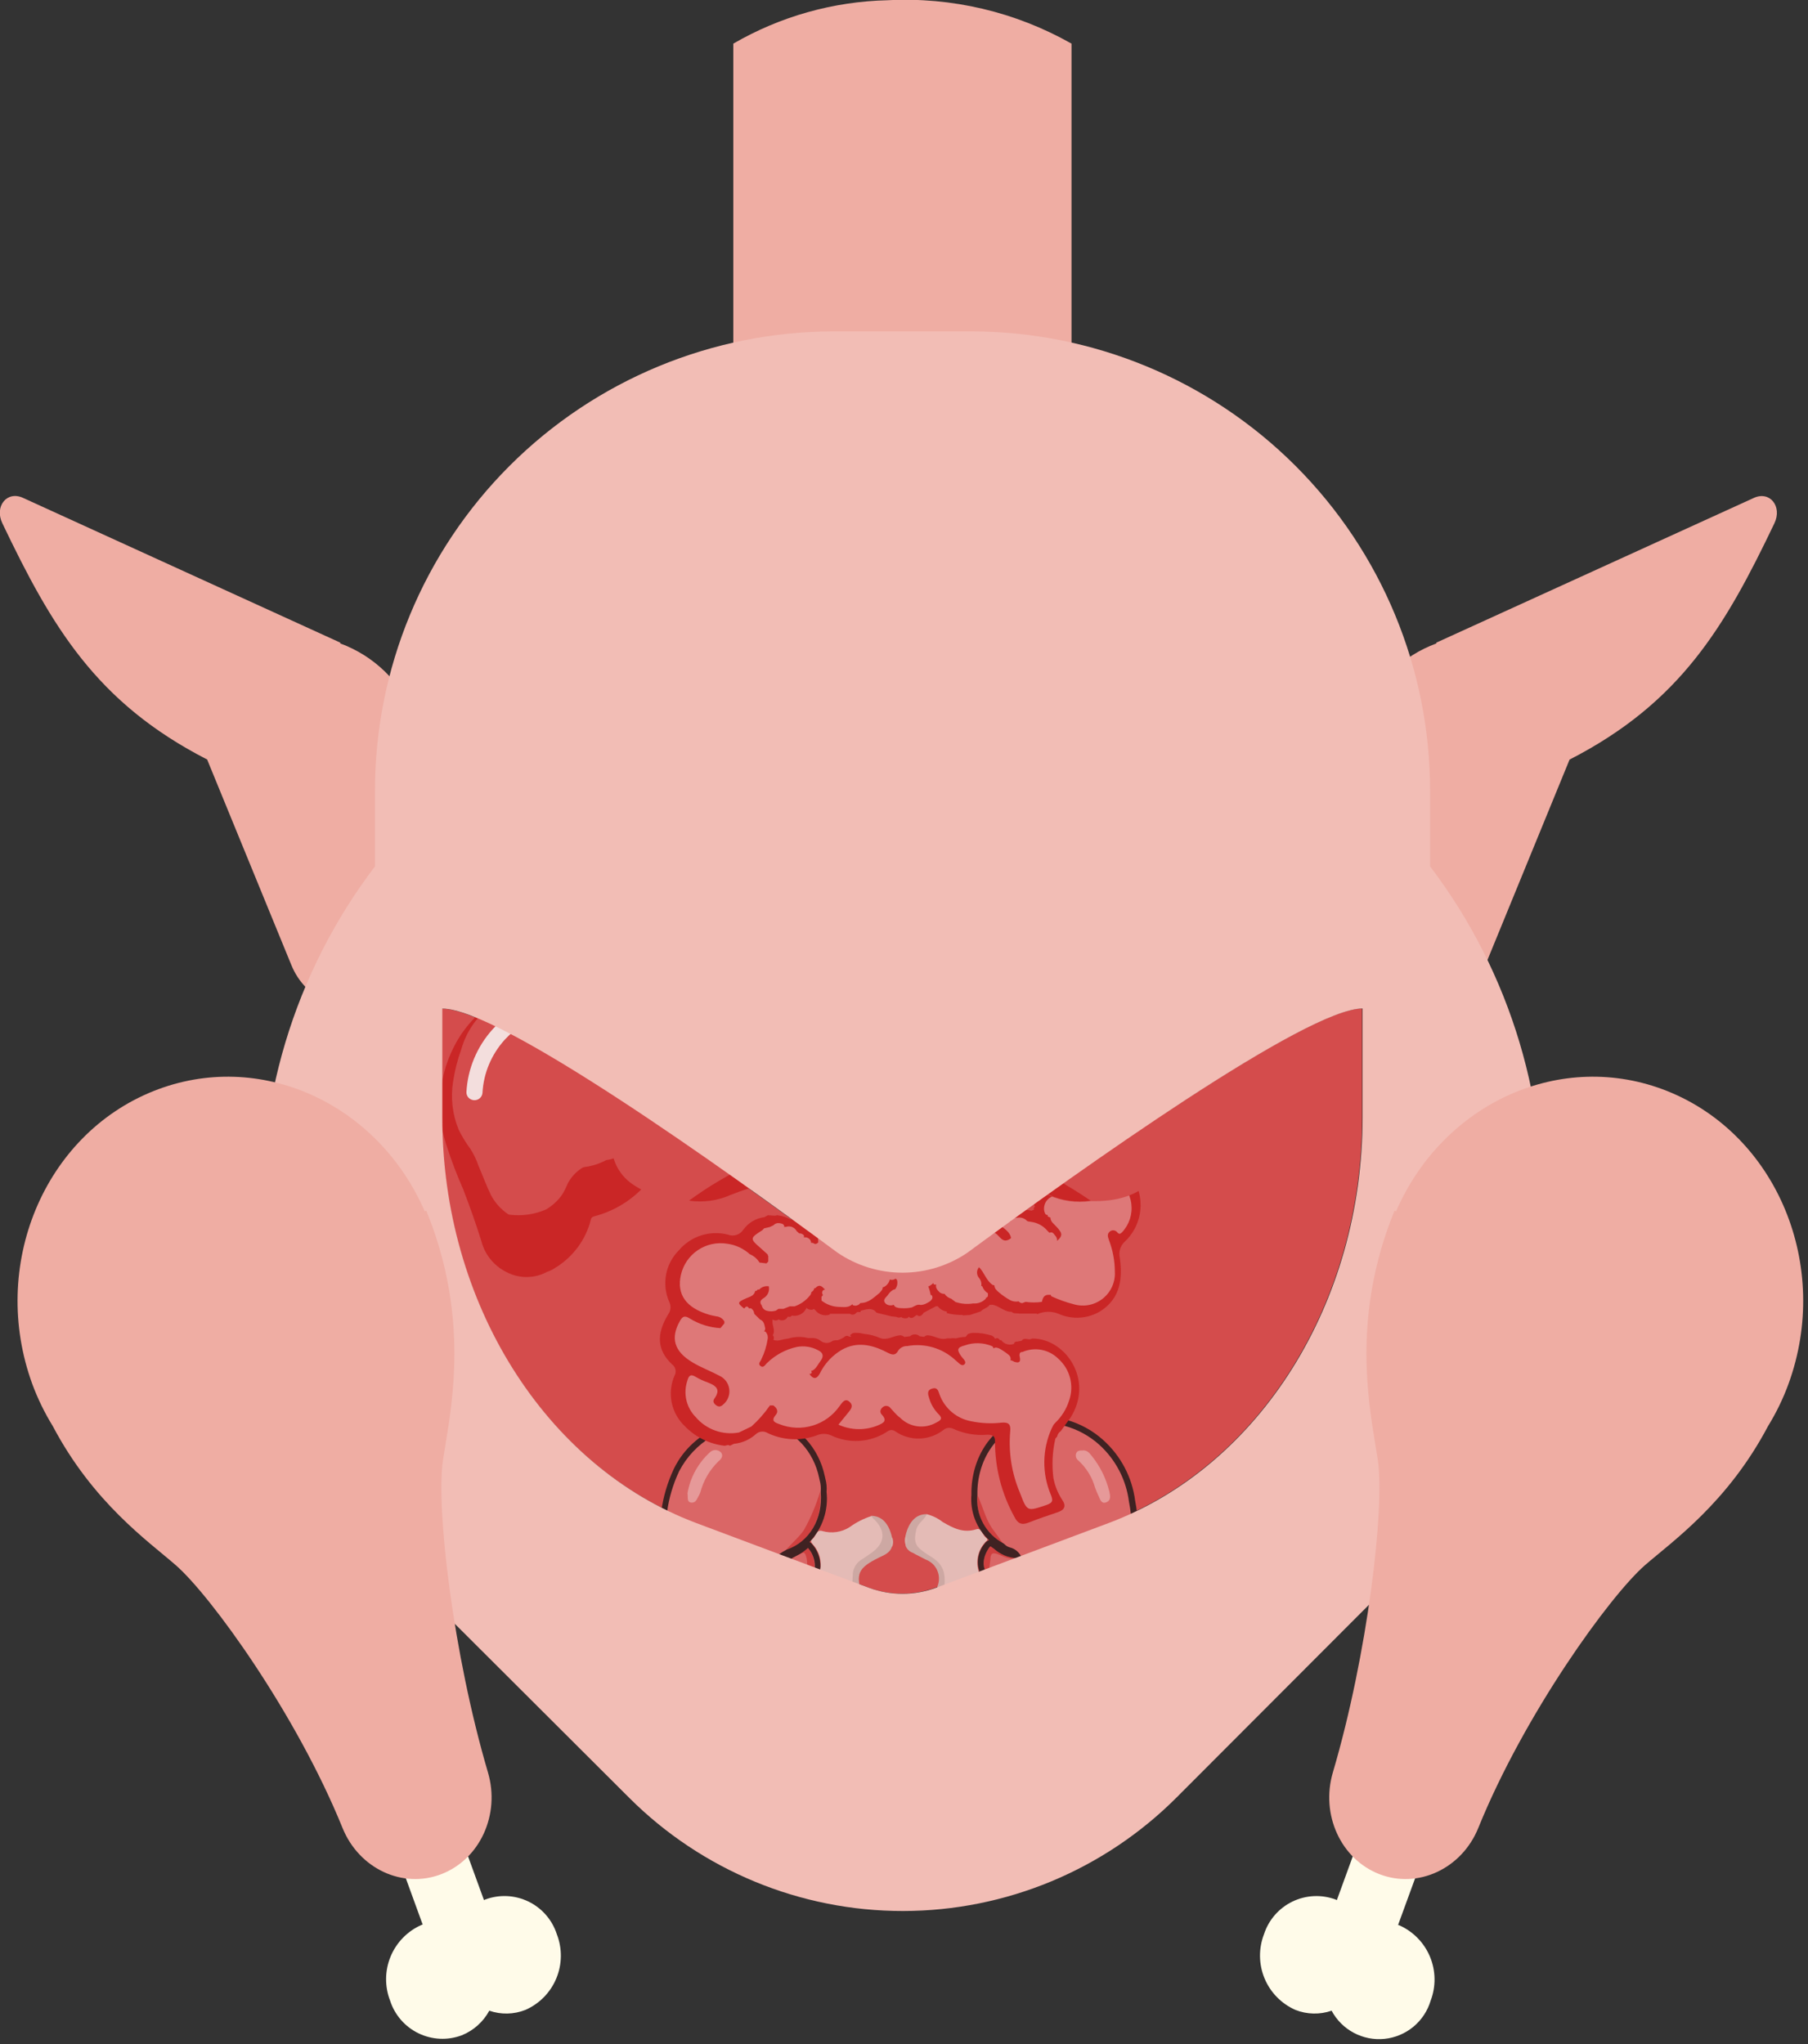 <svg width="337" height="381" viewBox="0 0 337 381" fill="none" xmlns="http://www.w3.org/2000/svg">
<rect x="0" y="0" width="337" height="381" fill="#333333" stroke="none"/>
<path d="M206.526 283.836L174.314 295.914C170.32 297.383 165.934 297.383 161.94 295.914L129.713 283.821C101.522 273.227 82.367 242.722 82.367 208.27V187.972C93.109 187.972 135.04 217.944 156.02 233.449C159.592 235.887 163.816 237.192 168.142 237.192C172.467 237.192 176.691 235.887 180.264 233.449C201.333 217.944 243.426 187.958 253.886 187.958V208.27C253.886 242.737 234.761 273.242 206.526 283.836Z" fill="#D44C4C"/>
<path d="M210.298 130.986C210.05 128.24 209.678 127.885 207.055 127.726C206.471 127.726 205.868 127.726 205.283 127.726C202.164 127.814 201.899 128.169 201.172 131.27C199.701 137.437 198.337 143.674 196.512 149.717C192.507 162.972 196.512 174.703 207.906 182.092C215.299 186.672 223.714 189.345 232.395 189.871C233.715 190.073 235.062 189.999 236.351 189.655C237.641 189.311 238.845 188.704 239.889 187.872C240.932 187.039 241.793 186 242.415 184.82C243.038 183.639 243.409 182.342 243.506 181.011C244.221 175.957 244.351 170.838 243.896 165.754C243.028 156.327 240.068 147.573 233.122 140.644C232.848 140.309 232.599 139.953 232.378 139.581C233.003 139.422 233.636 139.298 234.274 139.209C237.623 138.837 238.102 138.411 238.314 135.044C238.362 133.935 238.284 132.823 238.084 131.731C238.072 131.399 237.995 131.072 237.857 130.77C237.719 130.468 237.522 130.196 237.278 129.97C237.035 129.745 236.748 129.569 236.436 129.455C236.125 129.34 235.793 129.289 235.461 129.303H228.001C228.408 127.531 228.674 125.989 229.188 124.483C229.326 124.219 229.4 123.926 229.405 123.629C229.41 123.331 229.346 123.036 229.217 122.768C229.088 122.499 228.898 122.265 228.662 122.082C228.426 121.9 228.151 121.776 227.859 121.719C227.587 121.557 227.282 121.461 226.967 121.439C226.652 121.416 226.335 121.466 226.043 121.587C225.751 121.707 225.491 121.894 225.283 122.132C225.075 122.37 224.926 122.653 224.847 122.959C224.66 123.412 224.441 123.85 224.191 124.27C223.978 122.303 224.191 120.23 221.444 120.017C217.9 119.752 218.662 122.569 218.219 124.997L217.386 122.888C217.311 122.5 217.142 122.136 216.893 121.829C216.644 121.521 216.323 121.28 215.959 121.126C215.595 120.972 215.198 120.91 214.804 120.945C214.411 120.98 214.031 121.112 213.7 121.329C213.333 121.411 212.991 121.58 212.702 121.821C212.413 122.062 212.187 122.369 212.041 122.716C211.895 123.063 211.835 123.44 211.864 123.815C211.894 124.191 212.013 124.553 212.212 124.873C213.594 128.257 213.594 128.257 210.298 130.986Z" fill="white"/>
<path d="M210.298 130.986C213.594 128.257 213.594 128.257 212.211 124.89C212.013 124.571 211.894 124.208 211.864 123.833C211.834 123.458 211.895 123.081 212.04 122.734C212.186 122.387 212.413 122.08 212.702 121.838C212.99 121.597 213.333 121.428 213.7 121.346C214.031 121.13 214.41 120.998 214.804 120.963C215.198 120.927 215.594 120.989 215.959 121.143C216.323 121.298 216.644 121.539 216.892 121.846C217.141 122.154 217.311 122.517 217.386 122.906L218.219 125.015C218.662 122.587 217.953 119.698 221.444 120.035C224.226 120.248 223.978 122.321 224.19 124.288C224.441 123.867 224.66 123.429 224.846 122.977C224.925 122.671 225.075 122.388 225.283 122.149C225.49 121.911 225.751 121.725 226.043 121.604C226.335 121.484 226.651 121.433 226.966 121.456C227.281 121.479 227.587 121.575 227.859 121.736C228.151 121.793 228.426 121.918 228.662 122.1C228.897 122.282 229.087 122.517 229.216 122.785C229.345 123.054 229.41 123.348 229.405 123.646C229.4 123.944 229.326 124.237 229.188 124.501C228.674 126.007 228.408 127.619 228 129.321H235.461C235.793 129.306 236.124 129.358 236.436 129.473C236.748 129.587 237.034 129.762 237.278 129.988C237.522 130.214 237.718 130.485 237.857 130.788C237.995 131.09 238.072 131.416 238.083 131.748C238.284 132.841 238.361 133.952 238.314 135.062C238.101 138.429 237.623 138.854 234.273 139.226C233.635 139.316 233.002 139.44 232.377 139.598C232.598 139.971 232.847 140.326 233.122 140.662C240.068 147.59 243.027 156.344 243.896 165.771C244.351 170.855 244.22 175.975 243.506 181.029C243.409 182.36 243.037 183.657 242.415 184.837C241.792 186.018 240.932 187.057 239.888 187.889C238.845 188.721 237.64 189.329 236.351 189.673C235.061 190.017 233.714 190.09 232.395 189.889C223.718 189.33 215.316 186.627 207.941 182.021C196.493 174.632 192.542 162.901 196.547 149.646C198.319 143.586 199.736 137.366 201.207 131.199C201.934 128.151 202.199 127.797 205.318 127.655C205.903 127.655 206.506 127.655 207.09 127.655C209.713 127.885 210.05 128.24 210.298 130.986ZM209.872 149.894C212.655 150.904 215.188 151.666 217.634 152.782C219.213 153.495 220.893 153.961 222.613 154.165C224.608 154.648 226.537 155.374 228.355 156.326C228.603 156.433 228.532 157.266 228.621 157.762C228.163 157.714 227.712 157.619 227.274 157.478C225.768 156.805 224.297 156.061 222.826 155.352L222.507 155.901C222.844 156.273 223.216 156.61 223.517 157C225.608 159.693 227.628 162.422 229.755 165.063C230.392 165.918 231.2 166.63 232.129 167.154C234.39 167.957 236.28 169.557 237.445 171.655C237.64 172.115 237.357 172.771 237.304 173.338C236.878 173.037 236.293 172.842 236.063 172.434C235.192 170.812 233.724 169.591 231.97 169.032C232.643 171.743 233.334 174.26 233.83 176.811C233.954 177.467 233.494 178.229 233.316 178.955C232.919 178.401 232.581 177.808 232.306 177.183C231.757 175.305 231.456 173.32 230.782 171.495C229.932 169.156 228.78 166.906 227.77 164.637L227.043 164.832C227.043 166.87 227.043 168.926 227.043 170.964C226.988 171.608 226.887 172.247 226.742 172.877C226.299 172.346 225.466 171.814 225.466 171.265C225.377 168.866 225.502 166.464 225.838 164.088C226.033 162.936 226.104 162.086 225.236 161.288C223.256 159.209 221.136 157.267 218.892 155.476C216.715 154.167 214.433 153.041 212.07 152.109C212.979 154.242 214.07 156.294 215.33 158.24C215.878 159.162 216.579 159.983 217.404 160.668C218.44 161.422 219.311 162.38 219.963 163.483C220.615 164.586 221.035 165.811 221.196 167.083C221.196 167.544 220.753 168.111 220.505 168.624C220.177 168.214 219.886 167.775 219.636 167.313C218.945 165.771 218.29 164.194 217.616 162.617L217.014 162.865C217.014 163.273 217.155 163.698 217.191 164.123C217.368 166.994 217.581 169.865 217.652 172.736C217.652 173.108 217.031 173.498 216.677 173.887C216.42 173.498 216.234 173.066 216.128 172.612C216.128 171.637 216.128 170.645 216.128 169.652C216.068 165.726 215.149 161.861 213.434 158.329C211.986 160.242 211.141 162.543 211.006 164.939C211.006 165.506 210.475 166.037 210.209 166.604C209.864 166.061 209.618 165.461 209.482 164.832C209.503 161.868 210.57 159.006 212.495 156.752C209.128 151.241 208.171 151.347 203.139 153.084C201.309 153.782 199.64 154.843 198.23 156.202C197.352 157.123 196.842 158.333 196.795 159.605C196.635 168.855 201.189 175.553 208.614 180.55C215.484 184.845 223.277 187.444 231.35 188.135C237.481 188.897 241.202 186.15 242.159 179.983C243.161 173.352 242.927 166.593 241.468 160.048C241.208 158.789 240.647 157.612 239.832 156.618C239.017 155.624 237.973 154.843 236.79 154.342C235.018 153.509 233.139 152.871 231.367 152.02C229.823 151.332 228.565 150.129 227.808 148.617C227.052 147.104 226.844 145.376 227.221 143.727C227.573 142.15 228.404 140.719 229.599 139.631C230.795 138.543 232.297 137.851 233.901 137.649C236.577 137.348 236.701 137.224 236.737 134.584C236.737 133.999 236.737 133.396 236.648 132.811C236.648 131.571 236.028 130.756 234.699 130.915C231.972 130.973 229.263 131.372 226.636 132.103C218.183 135.275 213.558 142.203 209.872 149.894ZM197.202 153.739C200.002 152.676 202.767 151.4 205.655 150.62C208.543 149.841 208.667 149.805 208.614 147.076C208.614 146.297 208.402 145.517 208.384 144.737C208.384 141.601 208.242 138.482 208.26 135.346C208.26 133.804 208.49 132.244 208.526 130.685C208.53 130.471 208.488 130.259 208.403 130.063C208.317 129.867 208.19 129.693 208.029 129.551C207.538 129.282 206.992 129.13 206.432 129.105C205.873 129.08 205.315 129.184 204.802 129.408C204.289 129.632 203.834 129.971 203.472 130.398C203.11 130.825 202.85 131.329 202.713 131.872C201.242 137.968 199.665 144.046 198.124 150.142C197.805 151.471 197.45 152.782 197.202 153.739ZM226.955 122.906C226.384 124.027 225.733 125.105 225.006 126.131C224.781 126.377 224.507 126.574 224.202 126.708C223.897 126.842 223.567 126.911 223.234 126.911C222.879 126.911 222.472 125.971 222.33 125.404C222.188 124.837 222.33 123.951 222.223 123.26C221.989 122.697 221.672 122.172 221.284 121.701C220.821 122.167 220.438 122.705 220.15 123.296C219.92 124.093 220.15 125.068 219.884 125.812C219.619 126.556 219.211 127.265 218.715 127.371C218.219 127.478 217.439 126.857 217.067 126.344C216.647 125.611 216.314 124.832 216.075 124.022C215.401 122.25 215.118 122.25 213.576 123.597C214.834 127.371 216.216 127.797 211.981 131.996C209.164 134.778 208.614 141.122 210.475 144.915C214.48 138.411 219.335 132.847 226.423 130.012C226.583 128.7 226.778 127.549 226.848 126.379C226.919 125.209 228.107 124.306 226.955 122.906ZM230.853 140.786C230.082 141.373 229.476 142.15 229.092 143.04C228.709 143.931 228.562 144.905 228.665 145.869C228.769 146.833 229.119 147.754 229.682 148.542C230.246 149.331 231.003 149.962 231.881 150.372C234.256 151.56 236.719 152.499 239.341 153.615C237.715 148.654 234.783 144.223 230.853 140.786Z" fill="#3F2222"/>
<path d="M209.872 149.894C213.558 142.204 218.183 135.275 226.583 132.032C229.21 131.302 231.919 130.903 234.645 130.845C235.974 130.685 236.541 131.5 236.595 132.741C236.595 133.326 236.683 133.928 236.683 134.513C236.683 137.153 236.524 137.277 233.848 137.579C232.244 137.78 230.742 138.473 229.546 139.561C228.35 140.648 227.52 142.079 227.167 143.657C226.791 145.305 226.999 147.033 227.755 148.546C228.511 150.058 229.769 151.262 231.314 151.95C233.086 152.8 234.858 153.438 236.736 154.271C237.92 154.772 238.964 155.554 239.779 156.548C240.593 157.541 241.155 158.718 241.415 159.977C242.874 166.523 243.108 173.282 242.106 179.913C241.149 186.079 237.427 188.773 231.296 188.064C223.219 187.358 215.426 184.74 208.561 180.426C201.136 175.465 196.582 168.731 196.741 159.481C196.788 158.21 197.299 156.999 198.177 156.079C199.586 154.719 201.256 153.658 203.085 152.96C208.118 151.188 209.075 151.188 212.442 156.628C210.517 158.882 209.45 161.744 209.429 164.708C209.565 165.337 209.811 165.937 210.156 166.481C210.422 165.913 210.918 165.382 210.953 164.815C211.087 162.419 211.933 160.118 213.381 158.205C215.095 161.737 216.015 165.602 216.074 169.528C216.074 170.521 215.968 171.513 216.074 172.488C216.181 172.942 216.367 173.374 216.624 173.764C216.978 173.374 217.616 172.984 217.598 172.612C217.598 169.741 217.315 166.87 217.138 164C217.138 163.574 217.014 163.149 216.96 162.741L217.563 162.493C218.236 164.071 218.892 165.648 219.583 167.189C219.833 167.651 220.124 168.09 220.451 168.501C220.699 167.987 221.213 167.42 221.142 166.959C220.981 165.688 220.562 164.463 219.91 163.359C219.258 162.256 218.387 161.298 217.35 160.544C216.526 159.859 215.825 159.038 215.277 158.116C214.017 156.17 212.926 154.118 212.016 151.985C214.379 152.918 216.661 154.044 218.839 155.352C221.083 157.143 223.202 159.085 225.183 161.164C226.051 161.962 225.98 162.812 225.785 163.964C225.448 166.341 225.324 168.742 225.413 171.141C225.413 171.69 226.246 172.222 226.689 172.754C226.834 172.123 226.934 171.484 226.99 170.84C226.99 168.802 226.99 166.746 226.99 164.708L227.717 164.514C228.727 166.782 229.879 169.032 230.729 171.371C231.402 173.143 231.704 175.181 232.253 177.06C232.527 177.684 232.866 178.278 233.263 178.832C233.44 178.105 233.901 177.343 233.777 176.687C233.281 174.136 232.59 171.619 231.916 168.908C233.671 169.467 235.139 170.688 236.01 172.311C236.24 172.718 236.825 172.913 237.25 173.214C237.25 172.647 237.587 171.992 237.392 171.531C236.227 169.433 234.337 167.833 232.076 167.03C231.147 166.506 230.338 165.794 229.701 164.939C227.575 162.298 225.555 159.623 223.464 156.876C223.163 156.486 222.79 156.149 222.454 155.777L222.773 155.228C224.243 155.937 225.714 156.681 227.221 157.354C227.659 157.495 228.11 157.59 228.567 157.638C228.567 157.142 228.567 156.309 228.301 156.203C226.483 155.25 224.555 154.524 222.56 154.041C220.839 153.837 219.16 153.371 217.581 152.659C215.259 151.631 212.654 150.904 209.872 149.894Z" fill="#CF3B3B"/>
<path d="M197.203 153.74C197.451 152.783 197.806 151.471 198.125 150.195C199.666 144.1 201.243 138.022 202.714 131.926C202.851 131.383 203.111 130.878 203.473 130.451C203.835 130.024 204.29 129.685 204.803 129.461C205.316 129.237 205.874 129.134 206.433 129.158C206.993 129.183 207.539 129.336 208.03 129.604C208.19 129.746 208.318 129.921 208.404 130.117C208.489 130.312 208.531 130.525 208.526 130.738C208.526 132.298 208.278 133.857 208.261 135.399C208.261 138.535 208.261 141.654 208.385 144.791C208.385 145.57 208.597 146.35 208.615 147.13C208.615 149.841 208.296 149.947 205.656 150.674C203.015 151.4 200.003 152.676 197.203 153.74Z" fill="#4D6CDF"/>
<path d="M226.956 122.906C228.108 124.306 226.956 125.316 226.867 126.45C226.779 127.584 226.601 128.771 226.442 130.083C219.354 132.918 214.463 138.482 210.493 144.986C208.721 141.193 209.182 134.85 212 132.067C216.235 127.868 214.853 127.442 213.595 123.668C215.136 122.25 215.367 122.303 216.093 124.093C216.333 124.903 216.666 125.682 217.085 126.415C217.458 126.928 218.255 127.531 218.734 127.442C219.212 127.354 219.726 126.485 219.903 125.883C220.08 125.281 219.903 124.111 220.169 123.367C220.457 122.776 220.84 122.238 221.303 121.772C221.691 122.243 222.007 122.768 222.242 123.331C222.402 124.022 222.242 124.784 222.348 125.475C222.455 126.167 222.898 126.946 223.252 126.982C223.586 126.982 223.915 126.913 224.221 126.779C224.526 126.645 224.799 126.448 225.024 126.202C225.748 125.152 226.394 124.051 226.956 122.906Z" fill="#C71919"/>
<path d="M230.854 140.786C234.784 144.223 237.715 148.654 239.342 153.615C236.719 152.499 234.256 151.56 231.882 150.373C231.003 149.962 230.246 149.332 229.683 148.543C229.119 147.754 228.769 146.833 228.666 145.869C228.563 144.905 228.71 143.931 229.093 143.04C229.476 142.15 230.083 141.373 230.854 140.786Z" fill="#4D6CDF"/>
<path d="M157.456 303.033C157.205 301.239 156.837 299.462 156.357 297.714C156.161 296.853 155.769 296.048 155.211 295.364C154.653 294.679 153.945 294.132 153.141 293.765C152.707 293.616 152.625 293.426 152.761 292.978C153.004 292.097 153.021 291.169 152.81 290.279C152.599 289.389 152.167 288.567 151.553 287.89C151.255 287.523 150.902 287.157 151.472 286.777C152.042 286.397 152.096 284.959 153.304 285.352C154.154 285.594 155.046 285.653 155.921 285.524C156.796 285.396 157.634 285.083 158.379 284.606C159.617 283.706 160.991 283.009 162.45 282.543C165.503 284.022 165.991 287.971 163.006 289.572C159.437 291.458 159.166 294.281 159.614 297.619C159.788 298.872 160.037 300.114 160.36 301.337C161.262 305.295 161.587 309.363 161.323 313.414C161.323 313.767 161.215 314.12 161.174 314.459C160.998 315.748 160.346 316.237 159.084 315.816C158.859 315.815 158.637 315.765 158.434 315.67C158.23 315.575 158.049 315.437 157.903 315.266C157.757 315.095 157.65 314.894 157.59 314.677C157.529 314.461 157.516 314.234 157.551 314.011C157.619 310.945 157.551 307.891 157.619 304.825C157.711 303.922 157.711 303.013 157.619 302.111C157.537 301.907 157.307 302.111 157.51 302.111C157.714 302.111 157.578 302.111 157.592 302.219C157.646 302.409 157.727 302.748 157.456 303.033Z" fill="#E4BBB6"/>
<path d="M159.017 315.762C160.021 315.898 160.523 315.599 160.659 314.405C160.883 311.786 160.883 309.153 160.659 306.535C160.387 302.206 158.555 298.094 158.949 293.657C158.936 293.053 159.082 292.457 159.372 291.928C159.663 291.4 160.088 290.957 160.604 290.644C161.174 290.319 161.69 289.898 162.246 289.545C165.055 287.673 165.232 285.244 162.721 282.964C162.583 282.82 162.456 282.665 162.341 282.503C164.309 282.503 165.652 283.859 166.249 286.451C166.08 287.041 166.08 287.666 166.249 288.256C165.869 289.477 164.757 289.83 163.78 290.319C160.021 292.191 159.397 293.263 160.699 297.28C162.038 301.541 162.679 305.99 162.599 310.456C162.583 311.569 162.493 312.68 162.328 313.781C162.097 315.762 161.011 316.4 159.017 315.762Z" fill="#CDA8A3"/>
<path d="M153.562 297.402C153.392 296.268 152.924 295.2 152.205 294.308C151.703 294.607 151.621 295.38 150.848 295.231C150.83 295.01 150.863 294.788 150.942 294.581C151.022 294.375 151.148 294.188 151.309 294.037C153.087 292.476 152.218 289.559 150.848 288.052C150.495 287.659 150.169 287.93 149.938 288.147C148.922 288.887 147.852 289.549 146.736 290.129C146.383 290.061 145.976 290.386 145.623 289.912C145.813 289.789 145.963 289.667 146.125 289.572L146.763 289.219C151.241 287.713 153.914 283.208 153.439 277.957C153.51 277.041 153.409 276.121 153.141 275.243C152.069 269.991 148.337 265.988 143.778 265.133C140.286 264.554 136.7 265.09 133.53 266.666C130.36 268.243 127.769 270.778 126.124 273.913C123.808 278.868 123.051 284.409 123.952 289.803C124.862 296.14 127.318 301.731 132.447 305.775C136.518 309.045 141.213 310.619 146.519 308.991C149.938 307.959 153.209 306.697 153.982 302.599C154.337 300.862 154.191 299.06 153.562 297.402Z" fill="#DA6666"/>
<path d="M145.935 309.018C147.992 307.393 149.763 305.434 151.172 303.223C152.304 301.494 152.929 299.482 152.977 297.416C153.622 299.07 153.768 300.877 153.398 302.613C152.624 306.724 149.368 307.986 145.935 309.018Z" fill="#D04040"/>
<path d="M146.232 289.233C147.318 287.768 148.811 286.682 149.842 285.162C151.117 282.891 152.132 280.483 152.868 277.984C153.397 283.222 150.724 287.727 146.232 289.233Z" fill="#D04040"/>
<path d="M150.779 294.037C150.209 292.775 150.684 291.323 150.25 290.061C150.033 289.355 149.87 289.247 149.273 289.545C148.337 290.044 147.274 290.252 146.22 290.142C147.334 289.56 148.404 288.898 149.422 288.161C149.653 287.944 149.965 287.659 150.331 288.066C151.702 289.572 152.57 292.49 150.779 294.037Z" fill="#D04040"/>
<path d="M157.456 303.033C157.565 302.721 157.361 302.328 157.755 301.961C157.755 302.966 158.04 303.888 157.551 304.77L157.456 303.033Z" fill="#EBC0BB"/>
<path d="M166.289 288.297C166.101 288.034 165.999 287.718 165.999 287.394C165.999 287.071 166.101 286.755 166.289 286.492C166.527 287.07 166.527 287.719 166.289 288.297Z" fill="#D4AEA9"/>
<path d="M146.681 309.547C145.268 309.994 143.794 310.223 142.312 310.225C138.547 310.117 134.936 308.707 132.094 306.236C127.263 302.423 124.413 297.076 123.382 289.952C122.452 284.447 123.229 278.788 125.607 273.736C129.231 266.273 137.82 263.478 143.94 264.631C148.69 265.513 152.638 269.761 153.751 275.188L153.846 275.609C154.063 276.395 154.136 277.213 154.063 278.024C154.253 279.725 154.066 281.446 153.518 283.066C152.969 284.686 152.071 286.166 150.888 287.401C151.056 287.469 151.204 287.576 151.322 287.713C152.379 288.883 152.951 290.411 152.923 291.988C152.9 292.584 152.732 293.166 152.435 293.684L152.693 293.996C153.427 294.962 153.895 296.104 154.05 297.307C154.703 299.039 154.853 300.921 154.484 302.735L146.681 309.547ZM141.063 265.486C138.079 265.458 135.145 266.258 132.588 267.799C130.032 269.339 127.954 271.559 126.584 274.211C124.302 279.056 123.563 284.484 124.468 289.762C125.445 296.629 128.145 301.744 132.745 305.367C137.345 308.991 141.633 309.913 146.315 308.489C149.775 307.444 152.679 306.277 153.385 302.531C153.733 300.9 153.596 299.201 152.991 297.646V297.524C152.874 296.715 152.602 295.937 152.191 295.231C152.047 295.451 151.842 295.625 151.601 295.731C151.36 295.837 151.093 295.871 150.834 295.828L150.426 295.747V295.339C150.399 295.043 150.436 294.744 150.534 294.463C150.633 294.182 150.79 293.926 150.996 293.711C151.261 293.486 151.477 293.208 151.628 292.895C151.78 292.582 151.865 292.24 151.878 291.893C151.887 290.639 151.433 289.426 150.603 288.487L150.481 288.595C149.879 289.134 149.208 289.59 148.486 289.952C148.041 290.161 147.615 290.406 147.21 290.685L147.02 290.821H146.776H146.627C146.38 290.893 146.116 290.886 145.872 290.801C145.629 290.716 145.418 290.557 145.27 290.346L144.931 289.871L145.582 289.423L145.935 289.192L146.41 288.935L146.586 288.826C150.901 287.374 153.371 283.086 152.978 278.106V277.97C153.041 277.277 152.976 276.578 152.788 275.908L152.693 275.473C151.675 270.493 148.092 266.612 143.777 265.798C142.903 265.604 142.013 265.49 141.118 265.459L141.063 265.486Z" fill="#3F2222"/>
<path d="M172.748 282.204C173.824 282.478 174.831 282.973 175.706 283.656C177.66 284.796 179.56 285.786 181.975 285.013C182.979 284.687 183.102 286.071 183.753 286.546C184.404 287.021 183.753 287.252 183.563 287.523C182.957 288.208 182.529 289.033 182.319 289.923C182.108 290.813 182.12 291.741 182.355 292.626C182.45 292.965 182.491 293.209 182.124 293.358C179.316 294.485 178.759 297.036 178.216 299.573C177.986 300.604 177.836 301.649 177.66 302.694C177.558 302.55 177.49 302.386 177.459 302.212C177.429 302.038 177.437 301.86 177.484 301.69C177.432 302.51 177.464 303.333 177.579 304.146C177.579 307.227 177.579 310.293 177.579 313.36C177.579 314.717 177.117 315.355 175.828 315.491C175.295 315.667 174.719 315.667 174.186 315.491C173.236 313.577 173.535 311.555 173.548 309.533C173.548 305.096 174.905 300.835 175.462 296.479C175.758 295.243 175.639 293.944 175.121 292.784C174.603 291.623 173.716 290.666 172.598 290.061C169.152 287.957 169.301 284.429 172.748 282.204Z" fill="#E4BBB6"/>
<path d="M172.748 282.204C172.274 283.317 171.052 283.846 170.767 285.176C170.319 287.252 170.523 288.107 172.301 289.315C172.626 289.545 172.966 289.776 173.305 289.979C176.019 291.581 176.372 293.277 175.924 296.588C175.232 301.717 173.915 306.779 173.956 312.017C174.168 313.158 174.273 314.316 174.268 315.477C173.142 315.301 172.911 314.446 172.748 313.496C172.15 308.609 172.519 303.653 173.834 298.908C174.146 297.782 174.513 296.683 174.77 295.557C174.948 295.089 175.032 294.591 175.016 294.091C175.001 293.591 174.886 293.099 174.679 292.643C174.472 292.188 174.177 291.778 173.811 291.437C173.444 291.096 173.014 290.831 172.545 290.658C171.744 290.224 170.916 289.857 170.129 289.396C169.815 289.287 169.53 289.108 169.295 288.873C169.06 288.638 168.881 288.353 168.772 288.039C168.942 287.449 168.942 286.824 168.772 286.234C169.397 283.561 170.794 282.15 172.748 282.204Z" fill="#CDA8A3"/>
<path d="M211.002 279.734C210.453 275.513 208.418 271.626 205.262 268.77C203.346 267.055 201.058 265.81 198.577 265.134C196.097 264.458 193.493 264.37 190.973 264.875C185.477 265.92 181.474 271.864 181.61 278.554C181.432 280.47 181.827 282.395 182.745 284.086C183.663 285.777 185.063 287.158 186.766 288.053C187.472 288.975 188.856 288.799 189.48 289.776C187.911 289.665 186.429 289.013 185.287 287.93C184.799 287.578 184.419 287.293 183.93 287.93C182.573 289.722 182.166 292.151 183.699 293.752C183.699 294.159 184.473 294.322 184.147 294.878C183.374 295.068 183.387 293.996 182.682 294.023C181.891 295.324 181.4 296.784 181.243 298.298C181.151 298.443 181.117 298.617 181.148 298.786C180.266 303.644 182.505 306.657 187.051 308.068C187.982 308.62 189.037 308.928 190.118 308.963C191.702 309.411 193.379 309.411 194.962 308.963C195.261 308.963 195.573 308.963 195.858 308.855C201.937 307.254 205.981 303.251 208.654 297.782C211.365 292.178 212.189 285.846 211.002 279.734Z" fill="#DA6666"/>
<path d="M181.867 298.447C182.627 302.409 185.056 305.368 187.675 308.217C182.953 306.752 180.714 303.603 181.867 298.447Z" fill="#D04040"/>
<path d="M190.104 289.898C188.747 290.997 187.39 290.224 186.142 289.722C184.894 289.219 184.622 289.559 184.595 290.739C184.432 291.786 184.337 292.842 184.31 293.901C182.79 292.3 183.224 289.83 184.554 288.08C185.043 287.415 185.423 287.7 185.911 288.08C187.057 289.152 188.538 289.795 190.104 289.898Z" fill="#D04040"/>
<path d="M182.179 278.649C183.211 280.752 183.659 283.113 185.07 285.04L187.336 288.175C185.633 287.273 184.234 285.887 183.317 284.192C182.399 282.497 182.004 280.568 182.179 278.649Z" fill="#D04040"/>
<path d="M190.742 309.113C192.331 308.705 193.997 308.705 195.587 309.113C194.003 309.561 192.326 309.561 190.742 309.113Z" fill="#D04040"/>
<path d="M177.58 304.16C177.091 303.278 177.404 302.341 177.363 301.31C177.784 301.812 177.553 302.287 177.661 302.667L177.58 304.16Z" fill="#EBC0BB"/>
<path d="M168.827 286.193C169.018 286.456 169.121 286.772 169.121 287.096C169.121 287.42 169.018 287.736 168.827 287.998C168.597 287.419 168.597 286.773 168.827 286.193Z" fill="#D4AEA9"/>
<path d="M174.255 315.477H175.897C175.661 315.656 175.372 315.753 175.076 315.753C174.779 315.753 174.491 315.656 174.255 315.477Z" fill="#CDA8A3"/>
<path d="M128.146 278.282C128.66 275.332 130.145 272.638 132.366 270.629C132.632 270.383 132.98 270.246 133.343 270.246C133.705 270.246 134.054 270.383 134.32 270.629C134.957 271.253 134.401 271.986 133.94 272.325C132.293 273.918 131.115 275.931 130.534 278.147C130.43 278.43 130.298 278.703 130.14 278.961C129.855 279.504 129.584 280.168 128.783 280.033C127.983 279.897 128.268 279.056 128.146 278.282Z" fill="#E69999"/>
<path d="M201.721 270.33C202.616 270.181 203.078 270.833 203.566 271.43C205.077 273.336 206.164 275.543 206.755 277.902C206.958 278.744 207.135 279.639 206.185 279.992C205.235 280.345 205.059 279.381 204.747 278.771C204.506 278.272 204.293 277.76 204.109 277.237C203.568 275.325 202.511 273.597 201.056 272.244C200.838 272.101 200.674 271.891 200.588 271.646C200.502 271.401 200.499 271.134 200.581 270.887C200.771 270.358 201.232 270.317 201.721 270.33Z" fill="#E69999"/>
<path d="M182.953 294.865C182.346 295.952 181.972 297.153 181.854 298.393V298.555L181.759 298.691V298.949C180.945 303.346 182.75 306.182 187.269 307.579L187.404 307.647C188.255 308.142 189.216 308.418 190.2 308.448H190.322C191.806 308.879 193.383 308.879 194.868 308.448H195.248C195.417 308.439 195.585 308.417 195.75 308.38C201.286 306.928 205.357 303.413 208.18 297.606C210.828 292.097 211.618 285.879 210.432 279.884C209.916 275.794 207.952 272.025 204.896 269.258C203.045 267.596 200.83 266.389 198.428 265.737C196.027 265.084 193.506 265.003 191.068 265.5C185.885 266.477 182.058 272.108 182.18 278.594C181.996 280.415 182.36 282.25 183.226 283.862C184.091 285.475 185.419 286.792 187.038 287.645L187.214 287.781C187.51 288.097 187.892 288.319 188.314 288.419C188.984 288.598 189.575 288.994 189.996 289.545L190.593 290.4H189.548C187.961 290.331 186.448 289.706 185.274 288.636L185.016 288.46C184.886 288.348 184.739 288.257 184.582 288.188C184.526 288.236 184.476 288.291 184.433 288.351C183.32 289.857 182.804 292.015 184.148 293.44L184.283 293.562V293.752C184.283 293.752 184.283 293.752 184.378 293.752C184.591 293.914 184.737 294.148 184.79 294.41C184.842 294.673 184.797 294.945 184.663 295.177L184.541 295.394H184.297C184.046 295.454 183.782 295.435 183.542 295.34C183.302 295.246 183.096 295.08 182.953 294.865ZM192.452 309.913C191.653 309.92 190.857 309.805 190.091 309.574C188.965 309.528 187.867 309.212 186.889 308.651C181.936 307.091 179.778 303.685 180.647 298.827C180.621 298.604 180.658 298.378 180.755 298.176C180.937 296.625 181.446 295.131 182.248 293.792L182.411 293.508H182.818C182.35 292.569 182.17 291.513 182.3 290.472C182.43 289.432 182.865 288.453 183.551 287.659C183.739 287.369 184.022 287.153 184.351 287.048C183.196 285.974 182.3 284.651 181.731 283.179C181.162 281.708 180.935 280.126 181.067 278.554C180.945 271.538 185.138 265.405 190.892 264.333C193.5 263.809 196.194 263.905 198.758 264.612C201.322 265.319 203.685 266.617 205.656 268.404C208.923 271.339 211.027 275.351 211.586 279.707C212.808 285.938 211.984 292.397 209.238 298.121C206.293 304.16 201.87 307.986 196.075 309.493C195.844 309.549 195.608 309.586 195.37 309.601H195.112C194.232 309.814 193.33 309.919 192.425 309.913H192.452Z" fill="#3F2222"/>
<path d="M92.52 186.368C94.151 185.098 96.028 184.165 98.04 183.624C100.411 182.982 102.742 182.145 105.173 181.679H105.532C106.796 181.615 108.06 181.786 109.258 182.184C112.962 183.415 116.043 185.984 117.867 189.364C119.239 191.774 120.138 194.414 120.517 197.147C120.8 198.76 120.933 200.394 120.916 202.031C120.882 205.15 120.111 208.219 118.664 211C117.951 212.611 116.953 214.087 115.715 215.359C115.435 215.66 115.077 215.882 114.678 216.001C113.477 216.29 112.304 216.681 111.171 217.168C110.809 217.326 110.427 217.437 110.035 217.499C109.067 217.636 108.159 218.041 107.418 218.665C106.676 219.288 106.133 220.106 105.851 221.021C105.071 222.825 103.751 224.358 102.065 225.418C100.759 226.181 99.263 226.578 97.741 226.566C97.063 226.566 96.386 226.566 95.748 226.566C95.38 226.596 95.011 226.545 94.666 226.417C94.321 226.289 94.01 226.087 93.755 225.827C92.055 224.252 90.799 222.275 90.109 220.087C89.431 218.258 88.594 216.468 87.777 214.717C87.279 213.686 86.442 212.771 85.884 211.837C84.826 209.935 84.207 207.83 84.071 205.669C83.902 201.05 84.916 196.462 87.02 192.322C88.237 190.032 90.009 188.069 92.181 186.601C92.34 186.582 92.48 186.504 92.52 186.368Z" fill="#D44C4C"/>
<path d="M92.519 186.368C92.225 186.839 91.831 187.243 91.364 187.554C88.755 189.602 86.872 192.4 85.983 195.551C85.276 197.516 84.762 199.542 84.449 201.602C83.968 204.631 84.333 207.73 85.505 210.572C86.127 211.826 86.861 213.024 87.697 214.152C88.311 215.116 88.806 216.148 89.171 217.227C89.969 219.075 90.646 220.982 91.543 222.791C92.289 224.177 93.361 225.371 94.671 226.274C94.769 226.347 94.887 226.388 95.01 226.391C97.311 226.67 99.645 226.334 101.765 225.418C102.937 224.729 103.949 223.807 104.734 222.713C105.153 222.054 105.507 221.357 105.79 220.632C106.392 219.463 107.291 218.465 108.401 217.732C108.616 217.58 108.873 217.492 109.138 217.48C110.434 217.294 111.688 216.893 112.845 216.293L113.044 216.195C113.997 216.099 114.904 215.749 115.667 215.183C116.43 214.616 117.018 213.856 117.368 212.985C118.374 211.417 119.171 209.73 119.739 207.965C120.601 205.094 120.872 202.085 120.536 199.112C120.339 197.132 119.939 195.176 119.341 193.275C118.703 191.014 117.573 188.914 116.029 187.118C114.485 185.321 112.563 183.871 110.394 182.865C109.032 182.235 107.555 181.877 106.05 181.815C105.953 181.833 105.854 181.833 105.758 181.813C105.662 181.793 105.571 181.754 105.492 181.698C108.538 181.151 111.683 181.581 114.459 182.924C114.459 182.924 114.598 182.924 114.678 182.924C115.294 183.06 115.856 183.372 116.292 183.819C117.293 184.528 118.128 185.437 118.743 186.484C118.743 186.484 118.743 186.329 118.743 186.484C118.487 186.111 118.361 185.668 118.384 185.22C118.334 184.272 118.455 183.324 118.743 182.418C118.743 182.262 118.882 182.106 119.082 182.087C119.136 182.101 119.187 182.127 119.23 182.163C119.273 182.199 119.307 182.244 119.33 182.294C119.353 182.344 119.364 182.399 119.362 182.454C119.361 182.509 119.346 182.563 119.321 182.612C119.061 184.234 119.102 185.888 119.44 187.496C119.665 190.176 120.51 192.77 121.911 195.084C122.27 195.649 122.549 196.271 122.928 196.797C123.525 197.822 124.369 198.69 125.386 199.327C126.403 199.964 127.563 200.351 128.766 200.454C129.463 200.418 130.144 200.232 130.759 199.91C134.823 198.27 138.414 195.685 141.22 192.38C143.191 189.899 144.745 187.127 145.824 184.169C146.676 181.75 147.342 179.272 147.816 176.756C148.115 175.413 148.414 174.071 148.593 172.709C148.696 172.11 148.668 171.497 148.51 170.91C148.352 170.323 148.068 169.775 147.677 169.304C147.512 169.051 147.293 168.837 147.035 168.676C146.777 168.515 146.486 168.41 146.182 168.37C146.003 168.37 145.764 168.37 145.784 168.058C147.232 167.912 148.69 168.242 149.924 168.996C151.159 169.751 152.1 170.886 152.599 172.222C153.802 175.056 154.241 178.145 153.874 181.192C153.827 182 153.701 182.801 153.495 183.585C152.368 186.714 150.849 189.694 148.972 192.458C148.38 193.44 148.09 194.568 148.135 195.707C146.012 198.983 143.314 201.868 140.164 204.229C138.34 205.629 136.203 206.589 133.927 207.031C132.611 207.279 131.258 207.279 129.942 207.031C129.643 207.245 129.344 207.031 129.045 207.031C127.717 206.635 126.489 205.972 125.438 205.085C125.438 206.35 125.438 207.498 125.438 208.646C125.438 208.977 125.438 209.327 125.219 209.58C124.896 213.085 123.624 216.443 121.533 219.308C118.939 222.949 115.104 225.57 110.712 226.702C110.553 226.735 110.409 226.817 110.301 226.936C110.194 227.056 110.128 227.205 110.115 227.364C109.172 231.094 106.768 234.315 103.419 236.333C102.943 236.657 102.419 236.906 101.865 237.073C100.376 237.487 98.829 237.671 97.282 237.618C96.413 237.578 95.551 237.448 94.711 237.229C93.493 236.675 92.416 235.865 91.558 234.855C90.7 233.846 90.082 232.663 89.749 231.391C88.733 228.142 87.597 224.912 86.342 221.663C85.11 218.874 84.033 216.023 83.114 213.121C82.041 209.735 81.738 206.161 82.227 202.649C82.716 199.137 83.984 195.772 85.943 192.788C87.681 190.247 89.916 188.065 92.519 186.368Z" fill="#CA2626"/>
<path d="M145.944 168C146.502 168.04 147.037 168.231 147.491 168.55C147.945 168.87 148.299 169.306 148.515 169.81C148.996 170.803 149.136 171.923 148.913 173.001C148.383 176.43 147.577 179.813 146.502 183.118C145.225 187.348 142.898 191.205 139.727 194.345C137.41 196.614 134.671 198.431 131.656 199.696C131.298 199.832 130.959 200.026 130.6 200.182C129.673 200.575 128.646 200.688 127.652 200.508C126.659 200.327 125.742 199.862 125.021 199.17C124.25 198.722 123.574 198.134 123.028 197.439C121.377 195.078 120.188 192.439 119.521 189.656C119.133 187.824 118.913 185.961 118.863 184.091C118.86 183.572 118.927 183.055 119.063 182.554C119.063 182.359 119.202 182.184 119.063 182.029C118.923 181.873 119.063 181.717 119.222 181.62C120.501 179.034 122.737 177.017 125.479 175.977C130.839 173.74 136.22 171.561 141.421 169.128C142.816 168.408 144.366 168.021 145.944 168Z" fill="#D44C4C"/>
<path d="M125.497 209.58C125.587 207.88 125.54 206.175 125.357 204.482C126.686 205.774 128.367 206.665 130.2 207.051C130.111 207.373 129.94 207.668 129.701 207.907C129.064 208.354 129.084 208.86 129.283 209.541C129.963 211.853 130.521 214.197 130.957 216.565C131.107 216.934 131.107 217.344 130.957 217.713C130.826 217.532 130.656 217.382 130.459 217.272C130.263 217.162 130.044 217.095 129.818 217.076C129.592 217.058 129.364 217.088 129.151 217.164C128.939 217.241 128.745 217.361 128.586 217.518C128.127 217.888 128.446 218.355 128.307 218.744C127.749 218.608 127.669 218.161 127.589 217.713C127.071 215.086 126.493 212.499 125.736 209.93C125.656 209.813 125.676 209.638 125.497 209.58Z" fill="#D07E72"/>
<path d="M148.294 195.649C148.114 195.151 148.114 194.609 148.294 194.111C148.899 192.418 149.752 190.82 150.824 189.364C151.772 187.664 152.598 185.902 153.295 184.091C153.345 183.863 153.48 183.662 153.674 183.527C153.423 185.429 152.886 187.284 152.08 189.033C151.079 191.372 149.809 193.591 148.294 195.649Z" fill="#CA2626"/>
<path d="M119.241 181.678L119.082 182.087C118.492 183.552 118.415 185.166 118.863 186.679C117.727 185.202 116.322 183.942 114.718 182.963C115.282 182.369 116.001 181.936 116.798 181.71C117.594 181.483 118.439 181.473 119.241 181.678Z" fill="#D07F73"/>
<path d="M128.268 218.822C128.165 218.719 128.089 218.593 128.045 218.455C128.001 218.316 127.991 218.17 128.017 218.028C128.042 217.885 128.101 217.751 128.19 217.635C128.279 217.52 128.395 217.426 128.528 217.363C128.829 217.125 129.195 216.978 129.581 216.94C129.967 216.902 130.355 216.974 130.7 217.149C130.919 217.324 130.879 217.557 130.919 217.791C130.667 218.235 130.265 218.581 129.782 218.769C129.299 218.957 128.764 218.975 128.268 218.822Z" fill="#942A2A"/>
<path d="M94.731 237.248C97.114 237.468 99.515 237.416 101.885 237.092C100.788 237.661 99.569 237.971 98.327 237.998C97.085 238.025 95.854 237.768 94.731 237.248Z" fill="#CA2626"/>
<path d="M128.367 214.755C127.484 213.175 126.916 211.445 126.693 209.658C126.693 209.385 126.813 209.21 127.032 209.074C127.251 208.938 127.69 208.86 127.789 209.366C127.889 209.872 127.789 210.689 127.949 211.312C128.168 212.46 128.228 213.608 128.367 214.755Z" fill="#E1AAA1"/>
<path d="M88.355 205.046C87.962 205.026 87.593 204.856 87.328 204.571C87.063 204.287 86.924 203.913 86.94 203.529C87.174 199.215 88.886 195.103 91.802 191.854C94.201 189.242 97.3 187.335 100.749 186.348C100.936 186.288 101.134 186.267 101.329 186.284C101.525 186.301 101.716 186.356 101.889 186.447C102.062 186.538 102.215 186.663 102.337 186.813C102.46 186.963 102.55 187.136 102.602 187.321C102.714 187.69 102.672 188.087 102.485 188.426C102.299 188.765 101.983 189.018 101.606 189.13C98.693 189.972 96.078 191.589 94.054 193.8C91.576 196.554 90.123 200.043 89.929 203.704C89.898 204.084 89.716 204.438 89.422 204.688C89.128 204.939 88.745 205.068 88.355 205.046Z" fill="#F3DEDD"/>
<path d="M130.201 179.266C129.856 179.268 129.52 179.154 129.251 178.942C128.982 178.731 128.796 178.434 128.726 178.104C128.655 177.774 128.704 177.43 128.864 177.131C129.024 176.832 129.285 176.596 129.603 176.464L139.806 172.183C140.158 172.076 140.539 172.101 140.874 172.251C141.209 172.402 141.476 172.669 141.622 173C141.768 173.331 141.783 173.703 141.665 174.044C141.547 174.386 141.303 174.672 140.981 174.849L130.799 179.13C130.613 179.22 130.409 179.267 130.201 179.266Z" fill="#F3DEDD"/>
<path d="M211.185 219.283C211.232 219.694 211.385 220.086 211.629 220.421C212.525 222.228 212.814 224.276 212.452 226.261C212.091 228.246 211.1 230.061 209.625 231.437C209.227 231.807 208.933 232.276 208.775 232.796C208.616 233.316 208.598 233.869 208.722 234.398C209.263 238.227 208.866 241.875 205.254 244.277C204.081 245.022 202.74 245.465 201.354 245.566C199.967 245.666 198.577 245.422 197.308 244.855C196.666 244.596 195.978 244.471 195.285 244.486C194.593 244.502 193.911 244.658 193.281 244.945V244.818H192.342H189.958C189.489 244.692 188.947 244.909 188.55 244.475C188.46 244.494 188.368 244.494 188.279 244.475C187.015 244.367 186.13 243.302 184.884 243.157C184.822 243.187 184.754 243.203 184.685 243.203C184.616 243.203 184.548 243.187 184.486 243.157C184.107 243.789 183.276 243.861 182.825 244.403L180.802 245.071L179.448 245.162V245.071C178.45 245.092 177.453 244.977 176.486 244.728C176.494 244.632 176.494 244.535 176.486 244.439C175.811 244.345 175.201 243.988 174.789 243.446H174.464L172.098 244.692V244.782C171.845 245.089 171.592 245.396 171.105 245.234C171.055 245.175 171.001 245.121 170.942 245.071C170.436 245.234 170.057 246.028 169.371 245.396C169.317 245.479 169.256 245.557 169.19 245.631C168.814 245.747 168.407 245.714 168.053 245.541V245.432C167.904 245.516 167.736 245.56 167.565 245.56C167.394 245.56 167.226 245.516 167.077 245.432L166.138 245.324L163.393 244.656L163.05 244.295C162.22 243.681 161.281 244.096 160.414 244.295C160.422 244.373 160.422 244.451 160.414 244.53H159.782L159.402 244.855C159.262 244.96 159.091 245.017 158.915 245.017C158.739 245.017 158.568 244.96 158.427 244.855H155.682H154.671V244.999C154.196 245.165 153.68 245.178 153.198 245.036C152.715 244.893 152.289 244.602 151.98 244.204L151.691 243.934C151.633 243.992 151.566 244.041 151.493 244.078C151.277 244.124 151.053 244.115 150.842 244.052C150.63 243.989 150.438 243.874 150.283 243.717C150.272 243.765 150.272 243.814 150.283 243.861C150.038 244.352 149.638 244.748 149.145 244.987C148.651 245.225 148.092 245.293 147.556 245.18L147.429 245.378C147.242 245.442 147.039 245.442 146.851 245.378C146.775 245.539 146.665 245.682 146.529 245.796C146.393 245.91 146.233 245.993 146.061 246.039C145.889 246.086 145.71 246.094 145.534 246.064C145.359 246.034 145.192 245.967 145.046 245.866V245.974C144.906 246.055 144.747 246.098 144.585 246.098C144.423 246.098 144.265 246.055 144.125 245.974L144.034 245.884C143.763 246.859 144.63 247.907 144.034 248.864L144.143 248.972C144.211 249.083 144.248 249.212 144.248 249.342C144.248 249.473 144.211 249.601 144.143 249.712C144.634 249.885 145.169 249.885 145.66 249.712C146.092 249.594 146.532 249.509 146.978 249.46C148.152 249.107 149.399 249.075 150.59 249.369H151.059H151.547C152.052 249.386 152.539 249.563 152.937 249.875C153.261 250.141 153.666 250.286 154.084 250.286C154.502 250.286 154.908 250.141 155.231 249.875L155.7 249.785H156.116C156.549 249.648 156.962 249.453 157.344 249.207C157.46 249.069 157.625 248.983 157.804 248.966C157.983 248.949 158.161 249.003 158.301 249.117H158.662C158.536 248.99 158.337 248.791 158.536 248.791C158.987 248.214 159.673 248.448 160.342 248.448C160.744 248.556 161.155 248.628 161.569 248.665C162.403 248.783 163.218 249.014 163.989 249.351C165.38 249.929 166.572 248.864 167.908 248.864C168.067 248.891 168.22 248.946 168.36 249.026L168.522 249.171L169.624 249.044C169.868 248.814 170.191 248.687 170.527 248.687C170.862 248.687 171.185 248.814 171.43 249.044L172.26 249.153L172.423 249.008C172.629 248.886 172.873 248.841 173.109 248.882C174.247 248.972 175.258 249.821 176.486 249.442C176.721 249.424 176.956 249.424 177.19 249.442C177.501 249.387 177.819 249.387 178.13 249.442C178.717 249.274 179.324 249.183 179.935 249.171C180.016 249.115 180.089 249.048 180.152 248.972C180.206 248.828 180.308 248.707 180.441 248.629C180.749 248.494 181.08 248.42 181.416 248.412C182.58 248.392 183.739 248.562 184.847 248.918C185.1 249.019 185.311 249.204 185.444 249.442V249.55C185.859 249.225 186.166 249.442 186.437 249.821C186.509 249.713 186.653 249.713 186.653 249.821C186.926 250.168 187.304 250.417 187.731 250.531C188.157 250.645 188.61 250.618 189.019 250.453V250.308C189.082 250.207 189.175 250.127 189.284 250.078C189.394 250.03 189.515 250.016 189.633 250.038L190.482 249.857L190.59 249.676C191.15 249.279 191.818 249.857 192.396 249.46C198.645 249.442 203.972 257.261 199.511 264.25C198.897 265.099 198.283 265.911 197.705 266.742C197.534 266.849 197.388 266.992 197.276 267.16C197.164 267.328 197.088 267.518 197.055 267.717L196.712 268.115C196.159 270.53 196.037 273.024 196.351 275.483C196.625 276.918 197.177 278.286 197.976 279.51C198.753 280.611 198.482 281.388 197.2 281.821C195.232 282.471 193.425 283.103 191.62 283.808C190.355 284.277 189.651 283.88 189.073 282.688C186.718 278.431 185.476 273.648 185.462 268.783C185.516 267.609 185.082 267.392 184.017 267.392C181.817 267.579 179.607 267.187 177.606 266.254C177.31 266.121 176.981 266.077 176.66 266.128C176.339 266.179 176.04 266.324 175.8 266.543C174.533 267.512 172.993 268.058 171.398 268.104C169.804 268.149 168.235 267.692 166.915 266.796C166.702 266.62 166.433 266.524 166.156 266.524C165.88 266.524 165.612 266.62 165.398 266.796C163.862 267.807 162.091 268.405 160.256 268.532C158.421 268.658 156.584 268.309 154.924 267.519C154.497 267.331 154.036 267.233 153.569 267.233C153.103 267.233 152.642 267.331 152.215 267.519C150.73 268.061 149.15 268.298 147.571 268.218C145.992 268.137 144.445 267.74 143.023 267.049C142.689 266.855 142.302 266.774 141.919 266.816C141.535 266.858 141.176 267.022 140.892 267.284C139.751 268.315 138.306 268.949 136.775 269.09L136.088 269.433L135.709 269.306L135.077 269.451C132.271 269.14 129.659 267.863 127.691 265.839C126.427 264.661 125.56 263.12 125.207 261.429C124.855 259.738 125.035 257.979 125.723 256.394C125.923 256.044 125.985 255.632 125.898 255.238C125.812 254.845 125.582 254.497 125.253 254.263C122.49 251.645 122.291 248.683 124.531 244.981C124.788 244.637 124.942 244.226 124.974 243.797C125.006 243.369 124.915 242.94 124.711 242.561C124.028 240.976 123.835 239.222 124.157 237.526C124.479 235.83 125.301 234.269 126.517 233.044C127.611 231.741 129.051 230.773 130.671 230.252C132.29 229.731 134.024 229.679 135.673 230.1C136.178 230.3 136.737 230.321 137.255 230.16C137.774 229.999 138.223 229.666 138.526 229.216C138.981 228.568 139.566 228.024 140.244 227.616C140.922 227.209 141.678 226.948 142.463 226.85L143.131 226.489L144.45 226.579L144.847 226.489C145.678 226.576 146.486 226.815 147.231 227.193C147.743 227.25 148.22 227.479 148.585 227.843C149.271 227.897 149.777 228.909 150.608 228.276V228.186L151.637 227.843L152.323 227.229C152.432 226.904 152.63 226.723 152.991 226.814C153.116 226.847 153.248 226.843 153.37 226.801C153.493 226.759 153.6 226.682 153.678 226.579C153.895 226.371 154.161 226.221 154.451 226.143C154.741 226.064 155.047 226.058 155.339 226.127H155.718C156.445 225.787 157.265 225.698 158.048 225.875L159.132 226.055C159.498 225.994 159.874 226.027 160.224 226.15C160.575 226.273 160.888 226.483 161.136 226.76L162.093 227.229C162.472 227.103 162.834 226.922 163.213 227.103C163.235 227.034 163.275 226.972 163.329 226.925C163.383 226.877 163.449 226.845 163.52 226.832L164.495 226.453C164.859 226.072 165.359 225.851 165.886 225.839H166.825C167.504 225.595 168.226 225.499 168.945 225.555C169.664 225.611 170.363 225.818 170.996 226.164L171.917 226.254L173.308 226.922L173.705 226.615C173.807 226.475 173.936 226.358 174.085 226.271C174.235 226.184 174.4 226.129 174.572 226.109C175.375 225.801 176.211 225.588 177.064 225.477C177.323 225.495 177.579 225.55 177.822 225.64C178.029 225.712 178.229 225.803 178.419 225.911H181.073L181.796 226.164L183.15 226.434H183.475C183.66 226.352 183.867 226.333 184.064 226.382C184.26 226.431 184.435 226.545 184.559 226.705C185.675 226.116 186.909 225.783 188.17 225.73C188.161 225.664 188.161 225.597 188.17 225.532C188.345 225.356 188.572 225.243 188.817 225.211C189.062 225.178 189.311 225.227 189.525 225.351C190.453 225.357 191.378 225.454 192.288 225.64L192.595 225.495H192.721C192.684 225.381 192.682 225.259 192.714 225.143C192.746 225.028 192.812 224.924 192.902 224.845C192.667 224.592 192.703 224.087 192.198 224.087C190.858 223.913 189.565 223.484 188.387 222.823C187.575 222.425 187.069 222.696 186.148 223.148C185.232 223.597 184.352 224.367 183.188 223.896C183.191 223.946 183.183 223.997 183.165 224.044C183.136 224.123 183.079 224.19 183.006 224.231C182.822 224.337 182.613 224.393 182.401 224.393C182.188 224.393 181.98 224.337 181.796 224.231V224.051C181.344 224.087 180.875 224.213 180.477 223.834C180.378 223.915 180.26 223.97 180.134 223.995C180.008 224.02 179.878 224.014 179.755 223.978C179.636 223.919 179.545 223.815 179.502 223.69C179.416 223.77 179.309 223.822 179.193 223.842C179.078 223.861 178.959 223.846 178.852 223.798C177.862 223.318 176.789 223.036 175.692 222.967V223.22C175.403 223.527 175.096 223.635 174.789 223.437C174.805 223.467 174.813 223.501 174.813 223.536C174.813 223.571 174.805 223.605 174.789 223.635L173.777 223.96H173.434L172.911 224.069C172.857 224.208 172.772 224.332 172.663 224.432C172.553 224.533 172.421 224.606 172.278 224.647C171.856 224.787 171.409 224.835 170.967 224.788C170.525 224.741 170.098 224.601 169.714 224.376C166.608 223.635 163.592 222.841 160.269 223.888C157.772 224.391 155.177 223.892 153.046 222.498C152.751 222.303 152.406 222.2 152.053 222.2C151.699 222.2 151.354 222.303 151.059 222.498C149.069 223.457 146.839 223.806 144.651 223.501C142.462 223.196 140.413 222.25 138.761 220.782C137.39 219.345 136.52 217.503 136.279 215.532C136.038 213.56 136.44 211.563 137.425 209.838C137.732 209.206 138.075 208.61 138.4 208.032H138.671C138.68 207.924 138.68 207.816 138.671 207.707C142.391 205.558 142.373 201.947 141.903 198.335C141.741 196.998 141.362 195.68 141.091 194.362C140.892 193.531 140.964 192.791 141.994 192.556C144.07 192.05 146.165 191.617 148.224 191.075C148.599 190.958 149.004 190.979 149.366 191.134C149.727 191.29 150.02 191.57 150.192 191.924C151.983 194.756 152.766 198.109 152.414 201.441C152.392 203.249 152.106 205.043 151.565 206.768C151.438 207.129 151.131 207.707 151.565 207.978C151.998 208.249 152.432 208.014 152.811 207.725C153.826 206.92 154.944 206.252 156.134 205.739C157.371 205.177 158.725 204.92 160.083 204.989C161.44 205.058 162.761 205.452 163.935 206.136C164.197 206.33 164.513 206.434 164.838 206.434C165.163 206.434 165.48 206.33 165.741 206.136C166.962 205.311 168.372 204.806 169.84 204.671C171.308 204.535 172.787 204.772 174.139 205.36C175.048 205.752 176.07 205.797 177.01 205.486C179.879 204.545 182.985 204.621 185.805 205.703C186.055 205.814 186.326 205.872 186.599 205.872C186.873 205.872 187.144 205.814 187.394 205.703C188.863 205.042 190.45 204.684 192.06 204.65C193.67 204.615 195.271 204.906 196.767 205.504C197.706 205.901 198.41 205.305 199.223 205.305C199.457 205.197 199.674 205.071 199.891 204.944H200.595L201.263 204.619C202.78 204.463 204.311 204.646 205.748 205.155C207.185 205.664 208.491 206.487 209.57 207.563C210.628 208.586 211.403 209.866 211.821 211.277C212.238 212.688 212.284 214.183 211.954 215.617C211.837 216.453 211.637 217.276 211.358 218.073C211.197 218.455 211.137 218.871 211.185 219.283Z" fill="#CA2626"/>
<path d="M207.835 219.608C206.573 218.854 205.173 218.356 203.718 218.145C202.995 218.037 202.273 217.784 202.363 216.935C202.454 216.087 203.32 216.014 204.061 216.105C205.517 216.31 206.928 216.762 208.233 217.441C208.738 217.694 209.117 218.001 209.479 217.098C209.996 215.917 210.199 214.622 210.065 213.339C209.931 212.056 209.466 210.83 208.716 209.781C207.966 208.732 206.956 207.897 205.785 207.356C204.614 206.815 203.323 206.587 202.038 206.696C199.781 206.877 199.727 206.949 200.684 208.827C200.991 209.405 201.045 209.911 200.521 210.344C199.998 210.777 199.384 210.47 198.95 209.947L197.56 208.267H197.253L196.928 208.014C196.928 207.906 196.928 207.816 196.928 207.725C195.713 207.105 194.378 206.757 193.016 206.704C191.653 206.651 190.295 206.895 189.036 207.418C189.686 208.141 190.318 208.773 190.842 209.477C190.926 209.575 190.988 209.69 191.023 209.814C191.058 209.938 191.065 210.068 191.044 210.196C191.024 210.323 190.975 210.444 190.903 210.551C190.831 210.658 190.736 210.747 190.625 210.813C190.46 210.972 190.24 211.061 190.011 211.061C189.782 211.061 189.562 210.972 189.397 210.813C189.06 210.513 188.741 210.193 188.44 209.856C187.247 208.644 185.768 207.754 184.138 207.267C182.509 206.781 180.783 206.715 179.122 207.075C178.706 207.075 178.128 207.075 178.02 207.671C177.623 209.477 176.72 208.935 175.654 208.321C174.663 207.62 173.53 207.143 172.336 206.925C171.141 206.707 169.913 206.752 168.738 207.057C167.491 207.509 166.348 208.21 165.38 209.116C164.411 210.023 163.637 211.116 163.103 212.33C162.742 212.999 162.309 213.522 161.514 213.125C160.719 212.728 160.918 211.987 161.261 211.319C161.875 210.254 162.561 209.224 163.211 208.177C160.557 206.371 157.451 206.606 154.417 209.152C153.901 209.717 153.2 210.078 152.44 210.167C151.68 210.257 150.914 210.07 150.281 209.64C148.818 208.683 149.234 207.256 149.613 205.829C150.67 202.362 150.67 198.659 149.613 195.192C148.891 192.971 148.855 192.989 146.669 193.513C143.419 194.326 143.545 194.308 143.961 197.648C144.52 201.928 144.665 206.19 140.349 209.008C140.302 209.054 140.268 209.111 140.249 209.174C140.23 209.237 140.227 209.304 140.241 209.369L140.078 209.585C140.041 209.578 140.003 209.578 139.966 209.586C139.929 209.593 139.894 209.609 139.864 209.631C139.833 209.653 139.807 209.681 139.788 209.714C139.769 209.746 139.757 209.783 139.753 209.82C139.446 210.47 139.085 211.12 138.832 211.807C138.443 212.628 138.233 213.523 138.215 214.432C138.197 215.341 138.372 216.244 138.729 217.08C139.086 217.916 139.616 218.667 140.284 219.284C140.952 219.9 141.744 220.368 142.606 220.656C144.124 221.504 145.884 221.816 147.601 221.541C149.318 221.266 150.893 220.419 152.069 219.139C152.43 218.777 152.792 218.38 153.369 218.633C153.493 218.67 153.608 218.731 153.707 218.814C153.806 218.896 153.888 218.998 153.947 219.112C154.006 219.227 154.041 219.352 154.051 219.481C154.06 219.61 154.043 219.739 154.001 219.861C153.712 220.836 154.543 220.872 155.031 221.089C156.904 221.99 159.027 222.236 161.057 221.788C163.087 221.339 164.908 220.222 166.227 218.615C166.607 218.182 166.932 217.73 167.311 217.315C167.384 217.193 167.482 217.089 167.598 217.008C167.714 216.926 167.846 216.87 167.985 216.843C168.124 216.816 168.267 216.819 168.405 216.851C168.543 216.883 168.673 216.943 168.786 217.028C168.899 217.113 168.993 217.221 169.061 217.345C169.13 217.469 169.172 217.606 169.185 217.747C169.197 217.888 169.18 218.03 169.134 218.164C169.088 218.298 169.015 218.421 168.918 218.525C168.373 219.264 167.769 219.959 167.112 220.601C166.498 221.233 166.679 221.504 167.401 221.757C169.027 222.246 170.737 222.388 172.421 222.173C172.468 222.093 172.505 222.008 172.53 221.92H173.433C173.535 221.841 173.621 221.743 173.686 221.631L174.805 221.252C175.275 220.836 175.456 220.421 174.805 220.042V219.897C174.805 219.662 174.643 219.518 174.408 219.554C174.547 219.411 174.652 219.238 174.715 219.048C175.365 217.983 175.853 218.85 176.268 219.247C177.253 220.397 178.488 221.305 179.88 221.902C180.205 221.986 180.538 222.035 180.873 222.046H182.679C182.936 222.025 183.191 221.977 183.438 221.902C184.341 221.685 185.186 221.271 185.912 220.692C186.237 219.987 185.749 219.536 185.388 219.066C184.763 218.351 184.246 217.548 183.853 216.683C183.69 216.285 183.474 215.78 184.052 215.545C184.629 215.31 184.738 215.762 184.955 216.087C185.171 216.412 185.532 217.513 186.417 217.694C186.417 218.001 186.417 218.218 186.778 218.236C186.767 218.403 186.79 218.571 186.846 218.73C186.901 218.888 186.989 219.034 187.103 219.157C188.279 220.371 189.758 221.249 191.386 221.7C193.015 222.151 194.735 222.158 196.368 221.721C196.819 221.613 197.469 221.36 197.614 222.064C197.758 222.768 197.126 222.75 196.693 222.841C196.161 222.913 195.669 223.16 195.293 223.542C194.917 223.925 194.679 224.421 194.616 224.954C194.558 225.366 194.62 225.786 194.797 226.164C194.832 226.234 194.883 226.295 194.945 226.342C195.008 226.389 195.081 226.42 195.158 226.434H195.302C195.275 226.529 195.275 226.629 195.302 226.723L195.808 226.94C195.798 227 195.798 227.061 195.808 227.121C195.871 227.428 196.022 227.71 196.241 227.933C198.047 229.739 198.264 230.137 197.036 231.274C197.059 230.973 196.976 230.672 196.801 230.425C196.458 230.082 196.259 229.45 195.609 229.757L195.23 229.378C194.478 228.485 193.424 227.9 192.268 227.735C191.925 227.644 191.51 227.735 191.239 227.355C191.031 227.187 190.791 227.063 190.533 226.992C190.275 226.92 190.005 226.903 189.74 226.94C189.388 226.941 189.038 227.009 188.711 227.139C188.629 227.17 188.559 227.224 188.507 227.295C188.456 227.365 188.427 227.449 188.422 227.536V227.644C187.519 227.193 186.76 227.193 186.453 228.385C187.266 229.053 188.259 229.613 188.458 230.733L188.313 230.859C186.869 231.87 186.381 230.353 185.514 229.811C185.298 229.659 185.038 229.583 184.774 229.595C184.774 229.216 184.467 229.053 184.196 228.836C184.006 228.703 183.777 228.64 183.546 228.656L183.438 228.475C183.304 228.328 183.138 228.213 182.954 228.138C182.769 228.063 182.571 228.03 182.372 228.042C182.173 227.554 181.596 227.644 181.162 227.5C181.005 227.492 180.85 227.544 180.729 227.644H180.602L180.349 227.464C180.18 227.391 179.995 227.363 179.812 227.382C179.628 227.401 179.453 227.467 179.302 227.572C179.302 227.572 179.302 227.572 179.302 227.681H178.381C178.381 227.681 178.381 227.681 178.381 227.572C178.254 227.514 178.115 227.484 177.975 227.484C177.834 227.484 177.696 227.514 177.568 227.572L177.424 227.753C176.647 227.753 175.726 227.662 175.744 228.872C175.347 229.017 175.149 229.378 174.878 229.649L174.245 229.396L173.686 229.252V229.017L172.656 228.692L172.313 228.313L171.302 228.06C170.64 227.683 169.903 227.459 169.144 227.403C168.385 227.346 167.623 227.46 166.914 227.735L165.613 228.042L164.837 228.638L163.573 229.432V229.703L162.561 230.462L161.243 232.412C160.918 232.629 160.629 232.827 160.774 233.188C160.555 233.325 160.31 233.414 160.055 233.448C159.799 233.482 159.54 233.462 159.293 233.387C159.268 233.029 159.156 232.682 158.968 232.376H159.094L159.202 231.816H159.491C160.232 231.021 161.153 230.353 161.297 229.125C160.752 228.556 160.023 228.198 159.239 228.114C159.15 228.089 159.056 228.089 158.968 228.114L158.227 227.807H157.252L156.53 228.132C156.294 228.09 156.052 228.101 155.821 228.163C155.59 228.226 155.376 228.338 155.193 228.493C154.804 228.514 154.428 228.646 154.11 228.872H153.785C153.622 228.92 153.473 229.007 153.351 229.125C153.279 229.243 153.224 229.371 153.189 229.505L152.521 229.83C152.521 229.938 152.521 230.028 152.521 230.119C152.476 230.587 152.476 231.059 152.521 231.527C152.45 231.632 152.352 231.716 152.238 231.77C152.123 231.824 151.996 231.846 151.87 231.834C151.741 231.739 151.593 231.672 151.437 231.635H151.184C151.186 231.49 151.154 231.346 151.091 231.214C151.029 231.083 150.937 230.968 150.823 230.877C150.69 230.759 150.53 230.674 150.357 230.63C150.184 230.586 150.003 230.584 149.83 230.624C149.882 230.497 149.882 230.354 149.83 230.227C149.722 230.104 149.589 230.008 149.438 229.946C149.288 229.883 149.125 229.856 148.963 229.866L148.493 229.45C148.312 229.103 148.012 228.831 147.647 228.685C147.283 228.54 146.878 228.529 146.507 228.656H146.2H146.092L146.2 228.529C146.019 228.006 145.568 228.006 145.135 227.951C144.951 227.941 144.767 227.973 144.598 228.045C144.429 228.117 144.279 228.227 144.159 228.367L143.455 228.692L142.426 228.927L142.083 229.288C139.771 230.732 139.753 230.877 141.757 232.593L143.094 233.802C143.092 233.909 143.13 234.013 143.202 234.091C143.202 234.435 143.202 234.778 143.202 235.103L142.877 235.464L141.559 235.301C141.141 234.602 140.507 234.056 139.753 233.748C138.582 232.685 137.114 232.004 135.545 231.798C133.636 231.483 131.679 231.91 130.074 232.991C128.47 234.072 127.339 235.726 126.913 237.613C126.1 241.225 127.852 243.753 132.204 245.035C132.62 245.162 133.071 245.234 133.505 245.324C133.816 245.349 134.117 245.449 134.381 245.616C134.645 245.783 134.865 246.011 135.021 246.281V246.642L134.281 247.527C132.253 247.409 130.285 246.788 128.556 245.721C127.653 245.162 127.238 245.288 126.75 246.173C124.945 249.315 125.595 251.843 129.098 253.92C130.687 254.877 132.457 255.527 134.082 256.394C134.564 256.613 134.984 256.948 135.304 257.369C135.625 257.79 135.836 258.284 135.918 258.807C136 259.33 135.952 259.865 135.776 260.364C135.601 260.863 135.304 261.311 134.913 261.668C134.516 262.047 134.1 262.318 133.559 261.956C133.017 261.595 132.8 261.144 133.161 260.656C134.462 258.85 133.324 258.2 131.843 257.622C131.103 257.358 130.39 257.026 129.712 256.629C128.683 255.979 128.358 256.43 128.105 257.369C127.719 258.528 127.662 259.77 127.939 260.959C128.216 262.148 128.818 263.237 129.676 264.105C130.648 265.25 131.904 266.117 133.318 266.621C134.732 267.126 136.254 267.248 137.73 266.977L140.06 265.857C141.359 264.691 142.517 263.375 143.509 261.938H144.159C144.846 262.444 145.153 263.094 144.557 263.744C143.69 264.828 144.376 265.099 145.279 265.424C147.265 266.215 149.462 266.307 151.507 265.683C153.552 265.059 155.323 263.758 156.53 261.993C157.017 261.379 157.505 260.512 158.336 261.252C159.166 261.993 158.606 262.661 158.083 263.293C157.559 263.925 156.927 264.719 156.277 265.514C157.433 266.043 158.686 266.327 159.957 266.349C161.228 266.37 162.489 266.129 163.663 265.64C164.62 265.225 165.469 264.828 164.367 263.654C163.898 263.148 164.096 262.588 164.62 262.191C164.831 262.044 165.092 261.985 165.346 262.029C165.6 262.073 165.826 262.216 165.975 262.426C166.57 263.04 167.076 263.726 167.78 264.232C168.646 265.099 169.773 265.657 170.987 265.82C172.201 265.983 173.435 265.743 174.498 265.135C175.311 264.719 175.835 264.412 174.896 263.51C174.099 262.695 173.517 261.696 173.198 260.602C172.945 259.862 172.747 259.103 173.722 258.796C174.697 258.489 174.877 259.157 175.112 259.862C175.571 261.142 176.357 262.28 177.394 263.161C178.43 264.042 179.68 264.636 181.018 264.882C182.9 265.273 184.833 265.358 186.742 265.135C188.025 265.045 188.44 265.478 188.295 266.796C187.96 270.685 188.58 274.597 190.101 278.191C191.474 281.803 191.456 281.677 195.013 280.503C196.223 280.088 196.332 279.708 195.844 278.517C195.028 276.564 194.623 274.465 194.654 272.349C194.685 270.233 195.151 268.146 196.025 266.218L196.368 265.55L196.675 265.189C197.897 264.03 198.799 262.574 199.293 260.963C199.752 259.623 199.807 258.177 199.45 256.806C199.094 255.435 198.342 254.199 197.289 253.252C196.429 252.391 195.331 251.809 194.136 251.58C192.941 251.352 191.706 251.487 190.589 251.97C190.119 251.97 190.065 252.205 190.029 252.53C189.993 252.855 190.679 254.336 189.036 253.794C188.831 253.651 188.596 253.559 188.35 253.523C188.398 253.35 188.397 253.166 188.345 252.994C188.294 252.821 188.196 252.667 188.061 252.548C187.499 252.082 186.894 251.671 186.255 251.32C185.912 251.193 185.55 251.013 185.189 251.32C185.167 251.157 185.083 251.008 184.955 250.904C183.331 250.212 181.508 250.154 179.844 250.742C178.417 251.121 178.309 251.518 179.14 252.728C179.465 253.216 180.277 253.794 179.754 254.281C179.23 254.769 178.634 253.902 178.128 253.541C176.939 252.418 175.501 251.591 173.933 251.126C172.364 250.662 170.708 250.574 169.099 250.868C168.785 250.856 168.473 250.92 168.19 251.056C167.907 251.191 167.661 251.393 167.473 251.645C166.859 252.801 166.173 252.475 165.252 252.006C162.254 250.453 159.184 249.911 156.223 252.006C154.775 253.009 153.606 254.363 152.828 255.943C152.232 257.081 151.582 257.099 150.859 256.051C151.347 256.051 151.365 255.798 151.202 255.455H151.401C152.141 255.076 152.448 254.299 152.936 253.649C153.622 252.764 153.424 252.078 152.448 251.627C151.247 250.99 149.866 250.779 148.53 251.031C146.432 251.491 144.505 252.53 142.967 254.029C142.624 254.336 142.317 255.022 141.757 254.588C141.198 254.155 141.757 253.758 141.902 253.36C142.496 252.148 142.898 250.85 143.094 249.514C143.136 249.268 143.116 249.016 143.037 248.78C142.959 248.544 142.823 248.331 142.642 248.159H142.408C142.482 248.076 142.54 247.979 142.577 247.874C142.614 247.769 142.63 247.657 142.624 247.545C142.462 246.895 142.426 246.209 141.667 245.92L140.602 244.873C140.567 244.681 140.512 244.493 140.439 244.313C140.222 244.006 140.024 243.699 139.645 243.879C139.283 243.283 138.994 243.5 138.706 243.879C137.387 242.814 137.423 242.724 139.049 241.983C139.735 241.676 140.584 241.532 140.764 240.593C140.86 240.61 140.958 240.593 141.041 240.543C141.124 240.493 141.186 240.414 141.216 240.322C141.316 240.349 141.422 240.349 141.523 240.322C141.751 240.081 142.036 239.902 142.351 239.801C142.667 239.7 143.003 239.68 143.329 239.744C143.314 239.769 143.307 239.797 143.307 239.825C143.307 239.854 143.314 239.882 143.329 239.906C143.382 240.315 143.311 240.731 143.124 241.098C142.937 241.466 142.643 241.768 142.281 241.965C141.703 242.344 141.559 242.742 141.992 243.302C142.034 243.52 142.133 243.724 142.279 243.892C142.425 244.06 142.612 244.186 142.823 244.259C143.41 244.447 144.042 244.447 144.629 244.259C144.791 244.132 144.954 244.042 145.116 243.934H146.037L147.211 243.464H147.645H148.114C149.231 243.08 150.215 242.384 150.95 241.46C151.114 241.28 151.215 241.052 151.238 240.809C151.381 240.737 151.504 240.633 151.598 240.504C151.692 240.375 151.755 240.226 151.78 240.069C151.845 240.087 151.914 240.087 151.979 240.069C152.81 239.166 153.297 239.87 153.785 240.358C153.46 240.358 153.315 240.538 153.243 240.809C153.223 241.016 153.281 241.222 153.406 241.387C153.287 241.452 153.196 241.556 153.146 241.682C153.097 241.807 153.093 241.946 153.135 242.074C153.116 242.181 153.116 242.291 153.135 242.399C154.055 243.12 155.18 243.531 156.349 243.572C157.216 243.572 158.155 243.789 158.877 243.067L158.968 243.247C159.21 243.353 159.48 243.371 159.734 243.298C159.988 243.226 160.208 243.067 160.358 242.85C161.947 242.85 162.923 241.767 163.97 240.936C164.223 240.611 164.566 240.34 164.53 239.888H164.692C164.982 239.755 165.236 239.557 165.436 239.31C165.637 239.062 165.778 238.772 165.848 238.462C166.028 238.53 166.221 238.55 166.411 238.522C166.601 238.494 166.78 238.417 166.932 238.299C166.958 238.341 166.992 238.377 167.032 238.405C167.073 238.433 167.118 238.452 167.166 238.462C167.266 238.765 167.289 239.088 167.236 239.403C167.182 239.717 167.053 240.014 166.859 240.268L166.48 240.394C166.128 240.595 165.826 240.873 165.595 241.207C165.27 241.785 164.295 242.2 165.144 243.013C165.35 243.162 165.592 243.255 165.845 243.283C166.098 243.312 166.354 243.275 166.588 243.175C166.666 243.372 166.814 243.533 167.004 243.627C167.327 243.749 167.67 243.81 168.015 243.807C168.675 243.859 169.338 243.81 169.984 243.663C170.507 243.41 170.995 243.031 171.627 243.211C171.933 243.195 172.233 243.121 172.512 242.995C173.018 242.724 173.577 242.525 173.794 241.929C173.794 241.64 173.794 241.351 173.469 241.351C173.372 240.796 173.22 240.252 173.018 239.726H173.126C173.441 239.569 173.728 239.362 173.975 239.112C173.975 239.437 174.209 239.473 174.498 239.383C174.336 240.033 174.733 240.448 175.166 240.864C175.419 241.058 175.733 241.154 176.051 241.134C176.354 241.578 176.801 241.903 177.316 242.055L178.092 242.651C179.155 243.012 180.29 243.105 181.397 242.922C181.838 242.962 182.283 242.899 182.696 242.74C183.109 242.58 183.481 242.327 183.781 242.001C183.781 242.001 183.781 241.911 183.781 241.875C184.033 241.785 184.196 241.64 184.142 241.333C184.131 241.231 184.131 241.128 184.142 241.026C183.638 240.723 183.26 240.248 183.076 239.69H182.896C182.945 239.422 182.934 239.146 182.862 238.884C182.79 238.621 182.66 238.378 182.48 238.173C182.244 237.893 182.114 237.537 182.114 237.171C182.114 236.804 182.244 236.448 182.48 236.168C183.474 237.143 183.799 238.624 184.991 239.455L185.352 239.563C185.352 240.177 185.821 240.538 186.255 240.918C186.874 241.434 187.539 241.893 188.241 242.29C188.737 242.56 189.312 242.65 189.867 242.543L189.993 242.651C190.105 242.765 190.252 242.835 190.41 242.852C190.568 242.868 190.727 242.829 190.86 242.742L191.167 242.633C192.173 242.778 193.195 242.778 194.201 242.633C194.363 241.875 194.634 241.243 195.591 241.315H195.844C195.872 241.408 195.909 241.499 195.952 241.586C197.33 242.22 198.763 242.728 200.232 243.103C201.15 243.358 202.115 243.39 203.047 243.196C203.98 243.003 204.852 242.589 205.592 241.991C206.333 241.392 206.919 240.625 207.303 239.753C207.687 238.882 207.857 237.931 207.799 236.981C207.792 235.006 207.431 233.049 206.734 231.202C206.553 230.66 206.3 230.118 206.734 229.649C206.825 229.539 206.94 229.451 207.069 229.39C207.199 229.329 207.34 229.298 207.483 229.298C207.626 229.298 207.767 229.329 207.897 229.39C208.026 229.451 208.141 229.539 208.233 229.649C208.612 230.1 208.81 229.974 209.154 229.649C209.815 228.942 210.312 228.097 210.608 227.175C210.904 226.253 210.992 225.277 210.866 224.317C210.74 223.357 210.403 222.437 209.879 221.623C209.355 220.809 208.657 220.121 207.835 219.608ZM143.022 239.22C143.022 239.22 143.058 239.202 143.022 239.22V239.22Z" fill="#DE7878"/>
<path d="M185.08 142.014C184.553 142.019 184.029 142.095 183.523 142.242C182.501 142.615 181.592 143.245 180.883 144.07C180.174 144.895 179.689 145.888 179.475 146.955C178.873 149.122 178.682 151.382 178.914 153.619V153.764L178.748 156.712C178.779 158.469 178.454 160.213 177.793 161.84L177.481 162.297C177.212 162.546 177.17 162.671 177.17 162.692L177.398 163.107V163.626C177.063 166.096 176.363 168.503 175.322 170.767C175.094 171.307 174.866 171.847 174.616 172.387C173.811 173.945 173.251 175.619 172.956 177.349V177.618C171.302 183.827 170.775 190.282 171.399 196.677C171.751 201.784 172.125 207.057 174.616 211.687V211.977C175.131 213.74 176.205 215.287 177.677 216.385C179.15 217.482 180.939 218.071 182.775 218.06C187.382 218.437 191.905 219.516 196.187 221.257C198.361 222.228 200.764 222.566 203.121 222.233H203.412C207.896 222.399 211.301 221.34 213.439 219.057C215.577 216.773 216.387 213.472 215.972 209.071V208.76C215.972 208.51 215.972 208.261 215.972 208.033C213.13 190.972 207.888 174.4 200.401 158.809C197.934 153.122 194.282 148.026 189.689 143.862C188.433 142.698 186.791 142.04 185.08 142.014Z" fill="#3F2222"/>
<path d="M128.424 222.212H128.57C130.92 222.545 133.317 222.207 135.483 221.237C139.767 219.502 144.289 218.424 148.894 218.04C153.275 217.583 155.953 215.59 157.033 211.936L157.157 211.645C159.277 206.926 160.366 201.809 160.354 196.635C160.997 190.246 160.462 183.794 158.777 177.598V177.266C158.572 175.694 158.079 174.174 157.323 172.781L156.991 172.013C155.729 169.429 154.827 166.684 154.313 163.854C153.627 162.291 153.28 160.6 153.296 158.892V158.436C153.368 158.008 153.318 157.569 153.15 157.169C153.031 156.719 152.941 156.261 152.881 155.799C152.808 154.873 152.808 153.943 152.881 153.017C152.972 151.907 152.866 150.79 152.569 149.716V149.467V149.197C152.751 147.818 152.481 146.418 151.8 145.205C151.118 143.992 150.063 143.033 148.791 142.471C146.341 141.391 144.12 141.993 141.587 144.401C138.95 146.82 136.69 149.619 134.881 152.706C127.215 166.548 121.619 181.44 118.272 196.905L117.982 198.13C116.652 202.865 115.913 207.746 115.781 212.663C115.686 213.905 115.909 215.152 116.428 216.285C116.947 217.418 117.747 218.401 118.75 219.14C121.601 221.166 125.031 222.215 128.528 222.129L128.424 222.212Z" fill="#3F2222"/>
<path d="M166.229 158.975L155.848 163.48C155.131 162.942 154.631 162.163 154.441 161.286C154.25 160.41 154.381 159.493 154.81 158.706C156.842 157.24 159.081 156.086 161.454 155.28C162.368 155.028 163.161 154.455 163.687 153.665C164.214 152.876 164.438 151.924 164.319 150.983C164.319 145.751 164.319 140.602 164.319 135.267C164.319 130.886 164.672 130.616 169.073 131.509C169.073 138.09 169.073 144.692 169.073 151.273C168.965 151.862 169.076 152.471 169.386 152.983C169.696 153.496 170.183 153.877 170.755 154.055C172.82 155.142 174.999 155.999 177.253 156.609C178.311 158.228 177.585 159.723 176.9 161.197C175.093 161.737 173.786 160.449 172.249 159.951C170.256 159.287 168.471 157.771 166.229 158.975Z" fill="#CDA8A3"/>
<path d="M154.832 158.955C154.396 157.92 154.273 156.779 154.479 155.675C154.978 155.799 154.479 157.252 155.829 156.443C157.222 155.522 158.748 154.822 160.355 154.367C162.431 153.806 162.721 152.498 162.68 150.63C162.68 145.066 162.68 139.502 162.68 134.021C162.68 131.945 163.469 131.239 165.171 131.177C166.479 131.177 167.891 130.575 169.116 131.592C164.112 131.488 165.088 131.198 164.964 135.412C164.964 141.059 164.964 146.692 164.964 152.311C165.066 152.943 164.94 153.59 164.609 154.138C164.278 154.685 163.764 155.097 163.157 155.301C160.334 156.38 157.594 157.709 154.832 158.955Z" fill="#E4BBB6"/>
<path d="M176.382 161.176C176.196 161.944 176.03 162.712 175.843 163.48L166.23 158.975C166.352 158.679 166.54 158.414 166.781 158.203C167.022 157.991 167.308 157.838 167.618 157.756C167.927 157.673 168.252 157.664 168.566 157.728C168.88 157.792 169.175 157.927 169.428 158.124C171.69 159.245 174.099 160.283 176.382 161.176Z" fill="#B58D88"/>
<path d="M217.509 208.905L217.384 207.763C214.506 190.589 209.222 173.907 201.689 158.207C199.128 152.327 195.341 147.061 190.582 142.761C189.632 141.778 188.428 141.078 187.104 140.738C185.779 140.399 184.387 140.433 183.081 140.838C181.775 141.242 180.607 142.001 179.706 143.03C178.806 144.058 178.208 145.316 177.98 146.664C177.317 149.011 177.105 151.463 177.357 153.889C177.357 154.823 177.254 155.758 177.191 156.692C177.235 158.253 176.959 159.808 176.382 161.259C176.026 161.511 175.774 161.885 175.675 162.309C175.576 162.734 175.635 163.18 175.842 163.564C175.488 165.883 174.788 168.136 173.766 170.249C172.609 172.458 171.77 174.821 171.275 177.266C169.583 183.652 169.042 190.288 169.676 196.864C170.029 202.22 170.423 207.618 173.039 212.497C173.64 214.556 174.886 216.367 176.594 217.664C178.302 218.961 180.382 219.675 182.527 219.701C186.976 220.062 191.344 221.099 195.481 222.773C197.922 223.864 200.622 224.238 203.267 223.853C213.294 224.143 218.464 218.725 217.509 208.905Z" fill="#D44C4C"/>
<path d="M160.313 177.162C160.017 175.145 159.363 173.198 158.382 171.411C157.154 168.902 156.287 166.232 155.808 163.481C155.166 162.058 154.833 160.515 154.832 158.955C155.206 157.813 154.583 156.775 154.479 155.675C154.168 153.598 154.749 151.336 154.002 149.239C154.182 147.555 153.822 145.857 152.975 144.391C152.128 142.925 150.838 141.765 149.289 141.08C145.863 139.564 143.061 140.831 140.403 143.28C137.661 145.824 135.304 148.755 133.407 151.979C125.651 165.961 119.973 180.997 116.549 196.615C115.042 201.88 114.191 207.313 114.017 212.787C113.926 214.279 114.211 215.77 114.845 217.123C115.48 218.475 116.444 219.647 117.65 220.531C120.775 222.745 124.533 223.888 128.362 223.79C131 224.178 133.694 223.803 136.127 222.711C140.275 221.048 144.648 220.012 149.102 219.638C153.607 219.161 157.157 217.147 158.569 212.434C161.185 207.535 161.6 202.158 161.953 196.781C162.592 190.203 162.036 183.563 160.313 177.183V177.162Z" fill="#D44C4C"/>
<path d="M128.425 223.77C135.678 218.43 143.954 214.642 152.736 212.642C154.643 212.026 156.683 211.947 158.632 212.413C157.241 217.126 153.67 219.14 149.165 219.617C144.717 219.989 140.351 221.025 136.21 222.69C133.77 223.781 131.07 224.155 128.425 223.77Z" fill="#CA2626"/>
<path d="M173.081 212.413C175.157 211.272 177.379 212.413 179.434 212.663C183.262 213.525 186.97 214.849 190.479 216.607C194.956 218.603 199.243 221.001 203.288 223.77C200.65 224.157 197.956 223.782 195.523 222.69C191.384 221.02 187.017 219.984 182.569 219.617C180.424 219.592 178.344 218.878 176.636 217.581C174.928 216.284 173.682 214.472 173.081 212.413Z" fill="#CA2626"/>
<path d="M154.791 158.955C154.81 160.516 155.149 162.056 155.788 163.481C156.257 166.235 157.124 168.906 158.362 171.411C159.334 173.202 159.987 175.148 160.293 177.162C153.836 175.273 151.075 172.096 151.22 166.366C151.349 163.87 151.655 161.387 152.134 158.934C152.674 155.695 153.359 152.457 153.981 149.239C154.708 151.315 154.127 153.536 154.459 155.674C154.542 156.775 155.165 157.813 154.791 158.955Z" fill="#CA2626"/>
<path d="M176.362 161.176C176.94 159.725 177.216 158.17 177.172 156.609C177.172 155.675 177.172 154.74 177.338 153.806C178.023 153.038 177.442 152.041 177.919 150.983C178.771 155.467 179.809 159.702 180.369 163.979C181.303 171.079 178.418 175.107 171.317 177.183C171.813 174.738 172.652 172.375 173.809 170.165C174.821 168.05 175.521 165.798 175.885 163.481C175.671 163.104 175.602 162.662 175.69 162.238C175.778 161.815 176.017 161.437 176.362 161.176Z" fill="#CA2626"/>
<g clip-path="url(#clip0_451_2490)">
<path d="M199.722 115.376H136.685V8.132C145.427 3.061 155.309 0.279 165.413 0.045C177.387 -0.585 189.291 2.221 199.722 8.132V115.376Z" fill="#EFADA3"/>
<path d="M85.134 152.563L77.209 133.272C75.968 130.209 74.1 127.439 71.726 125.139C69.353 122.839 66.525 121.061 63.424 119.917V119.768L4.259 92.775C1.291 91.425 -1.068 94.378 0.431 97.509C9.646 116.8 17.941 130.957 38.612 141.552L54.312 179.867C55.581 183.004 58.031 185.516 61.133 186.865C64.236 188.214 67.744 188.291 70.903 187.079V187.079C74.105 185.749 77.013 183.801 79.462 181.345C81.91 178.89 83.851 175.977 85.173 172.771C86.494 169.565 87.171 166.131 87.164 162.663C87.158 159.196 86.468 155.764 85.134 152.563V152.563Z" fill="#EFADA3"/>
<path d="M246.021 152.563L253.931 133.272C255.174 130.207 257.044 127.436 259.42 125.137C261.797 122.837 264.628 121.059 267.731 119.916V119.768L326.925 92.79C329.893 91.44 332.238 94.393 330.739 97.524C321.524 116.815 313.229 130.972 292.557 141.567L276.857 179.882C275.588 183.018 273.139 185.531 270.037 186.88C266.934 188.228 263.426 188.305 260.267 187.094V187.094C257.062 185.765 254.15 183.817 251.699 181.362C249.247 178.906 247.305 175.991 245.981 172.784C244.658 169.576 243.981 166.139 243.987 162.669C243.994 159.2 244.685 155.765 246.021 152.563Z" fill="#EFADA3"/>
<path d="M266.559 161.467V147.369C266.559 124.665 257.539 102.89 241.485 86.835C225.43 70.781 203.655 61.761 180.951 61.761H155.501C132.797 61.761 111.022 70.781 94.967 86.835C78.913 102.89 69.893 124.665 69.893 147.369V161.467C54.772 181.357 47.376 206.056 49.079 230.983C50.782 255.911 61.467 279.375 79.153 297.024L117.305 335.087C130.849 348.599 149.205 356.179 168.337 356.16C187.468 356.14 205.809 348.523 219.325 334.983L257.418 296.831C275.026 279.173 285.652 255.741 287.332 230.86C289.012 205.98 281.633 181.331 266.559 161.467V161.467ZM253.975 208.299C253.975 242.742 234.847 273.266 206.623 283.861L174.406 295.94C170.407 297.409 166.015 297.409 162.016 295.94L129.799 283.861C101.605 273.266 82.447 242.742 82.447 208.299V187.97C93.176 187.97 135.112 217.93 156.095 233.452C159.668 235.889 163.893 237.193 168.219 237.193C172.544 237.193 176.769 235.889 180.342 233.452C201.414 217.945 243.513 187.955 253.975 187.955V208.299Z" fill="#F2BDB5"/>
<path d="M253.115 343.322L249.182 354.125L248.96 354.022C247.661 353.537 246.278 353.321 244.893 353.386C243.509 353.451 242.152 353.795 240.904 354.398C239.656 355.001 238.543 355.851 237.632 356.895C236.722 357.94 236.032 359.158 235.604 360.477C234.576 363.129 234.609 366.076 235.698 368.705C236.787 371.333 238.848 373.441 241.451 374.589C243.611 375.444 246.007 375.496 248.203 374.737C249.141 376.49 250.578 377.925 252.333 378.86C254.088 379.795 256.081 380.187 258.059 379.986C260.037 379.786 261.911 379.002 263.443 377.735C264.975 376.467 266.096 374.773 266.663 372.868C267.67 370.226 267.627 367.298 266.543 364.687C265.458 362.076 263.414 359.98 260.831 358.829L260.594 358.755L264.541 347.952C262.932 346.731 261.165 345.732 259.288 344.984C257.323 344.128 255.243 343.568 253.115 343.322V343.322Z" fill="#FFFBE9"/>
<path d="M333.365 257.922C341.364 235.96 331.243 211.52 310.765 203.343C291.088 195.493 269.022 205.495 260.222 225.75L259.94 225.632C258.68 228.695 257.639 231.844 256.824 235.055C252.61 251.63 255.785 265.09 256.824 272.153C258.145 281.057 254.91 308.405 248.44 330.323C246.125 338.188 249.924 346.498 257.106 349.288C264.288 352.078 272.465 348.294 275.551 340.666C284.143 319.446 300.051 297.439 306.625 291.696C311.744 287.245 321.998 280.092 329.552 265.787C331.084 263.3 332.362 260.665 333.365 257.922V257.922Z" fill="#EFADA3"/>
<path d="M86.276 343.322L90.208 354.125L90.431 354.022C91.729 353.535 93.113 353.317 94.498 353.381C95.883 353.445 97.241 353.789 98.489 354.392C99.738 354.995 100.851 355.846 101.761 356.892C102.672 357.937 103.361 359.157 103.786 360.477C104.819 363.129 104.787 366.078 103.697 368.707C102.608 371.337 100.545 373.444 97.939 374.589C95.784 375.444 93.393 375.497 91.202 374.737C90.077 376.817 88.261 378.439 86.068 379.323C84.769 379.809 83.386 380.027 82.001 379.963C80.615 379.9 79.258 379.556 78.009 378.952C76.761 378.349 75.648 377.498 74.737 376.453C73.827 375.407 73.138 374.187 72.713 372.868C71.684 370.215 71.718 367.268 72.807 364.639C73.896 362.011 75.956 359.903 78.559 358.755L78.782 358.681L74.85 347.878C76.453 346.656 78.215 345.658 80.088 344.91C82.061 344.081 84.147 343.546 86.276 343.322V343.322Z" fill="#FFFBE9"/>
<path d="M6.01 257.922C-1.988 235.96 8.132 211.52 28.625 203.343C48.288 195.493 70.354 205.495 79.168 225.75L79.45 225.632C80.71 228.695 81.752 231.844 82.567 235.055C86.781 251.63 83.605 265.09 82.567 272.153C81.231 281.057 84.481 308.405 90.951 330.323C93.266 338.188 89.467 346.498 82.27 349.288C75.073 352.078 66.926 348.294 63.839 340.666C55.232 319.446 39.34 297.439 32.751 291.696C27.646 287.245 17.392 280.092 9.839 265.787C8.307 263.298 7.025 260.663 6.01 257.922V257.922Z" fill="#EFADA3"/>
</g>
<defs>
<clipPath id="clip0_451_2490">
<rect width="336.11" height="380.02" fill="white"/>
</clipPath>
</defs>
</svg>
